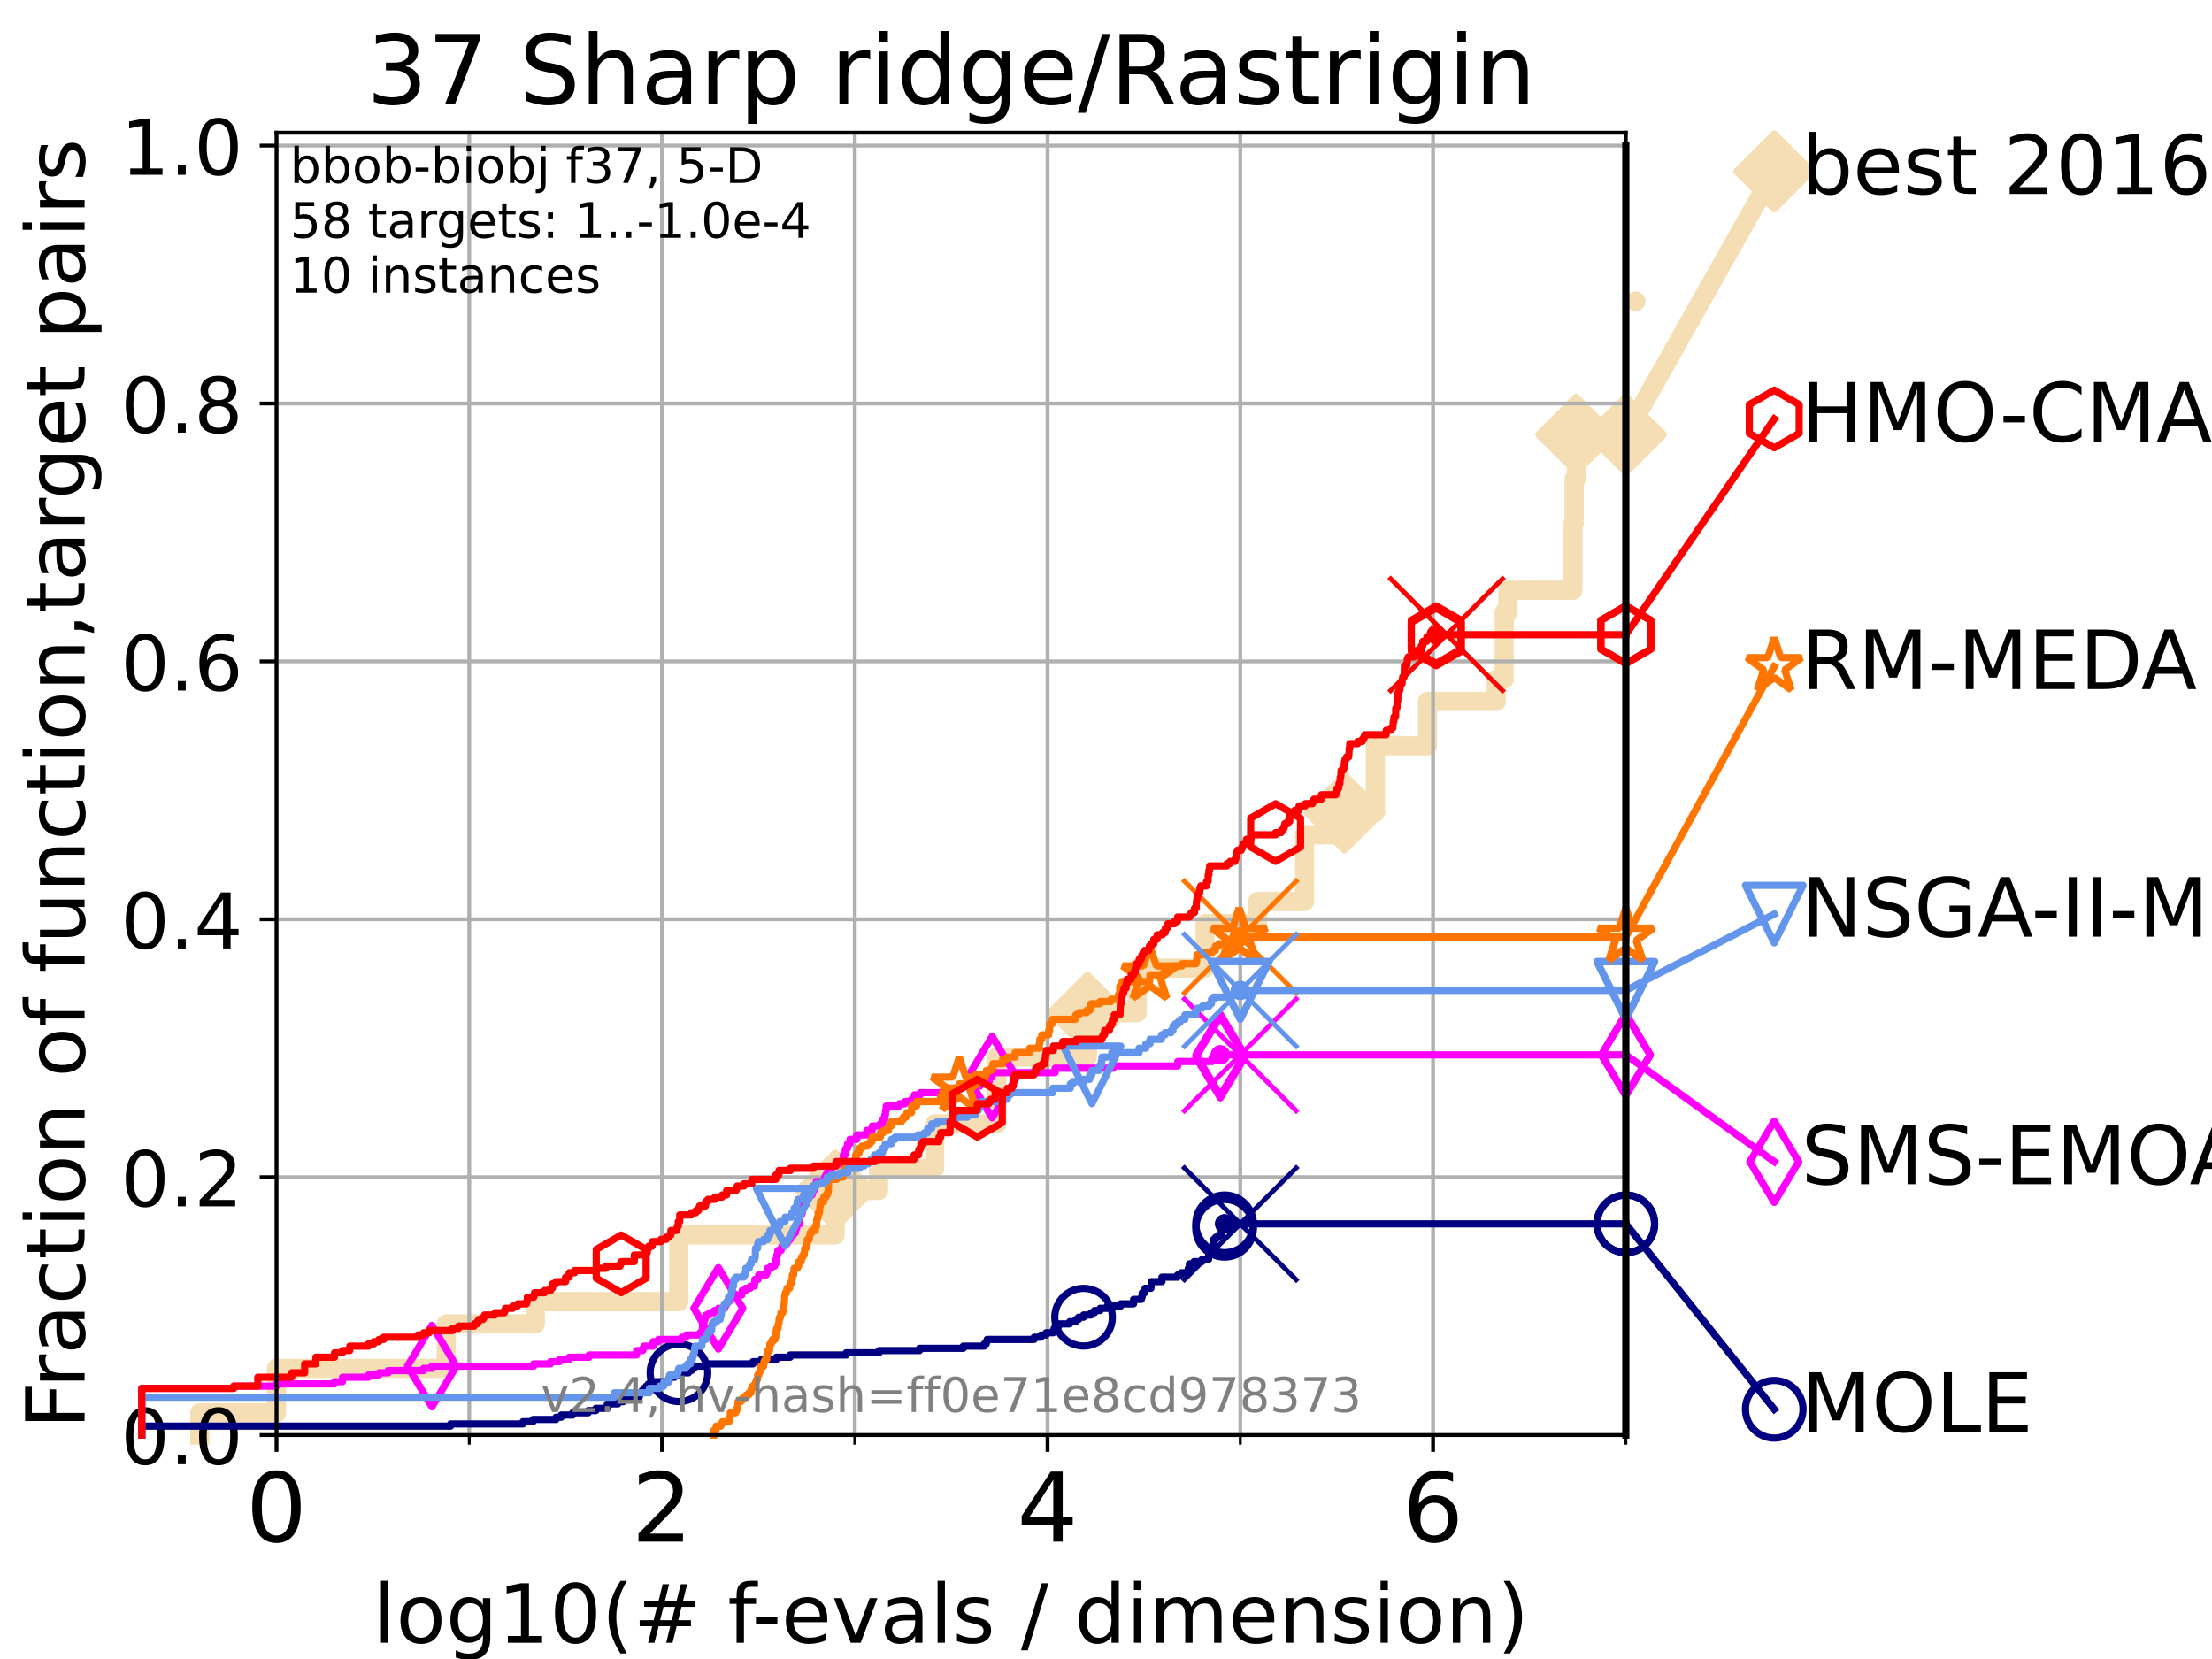 <?xml version="1.0" encoding="utf-8" standalone="no"?>
<!DOCTYPE svg PUBLIC "-//W3C//DTD SVG 1.1//EN"
  "http://www.w3.org/Graphics/SVG/1.1/DTD/svg11.dtd">
<!-- Created with matplotlib (https://matplotlib.org/) -->
<svg height="345.6pt" version="1.1" viewBox="0 0 460.8 345.6" width="460.8pt" xmlns="http://www.w3.org/2000/svg" xmlns:xlink="http://www.w3.org/1999/xlink">
 <defs>
  <style type="text/css">*{stroke-linecap:butt;stroke-linejoin:round;}</style>
 </defs>
 <g id="figure_1">
  <g id="patch_1">
   <path d="M 0 345.6 
L 460.8 345.6 
L 460.8 0 
L 0 0 
z
" style="fill:#ffffff;"/>
  </g>
  <g id="axes_1">
   <g id="patch_2">
    <path d="M 57.6 298.944 
L 338.688 298.944 
L 338.688 27.648 
L 57.6 27.648 
z
" style="fill:#ffffff;"/>
   </g>
   <g id="line2d_1">
    <path d="M 41.621 298.944 
L 41.621 294.313 
L 57.6 294.313 
L 57.6 285.05 
L 92.969 285.05 
L 92.969 275.788 
L 111.506 275.788 
L 111.506 271.157 
L 141.407 271.157 
L 141.407 257.263 
L 173.982 257.263 
L 173.982 248.001 
L 183.013 248.001 
L 183.013 243.37 
L 194.715 243.37 
L 194.715 234.107 
L 207.66 234.107 
L 207.66 220.214 
L 226.541 220.214 
L 226.541 210.951 
L 236.896 210.951 
L 236.896 201.689 
L 251.042 201.689 
L 251.042 192.426 
L 261.985 192.426 
L 261.985 187.795 
L 271.773 187.795 
L 271.773 173.901 
L 280.075 173.901 
L 280.075 169.27 
L 286.508 169.27 
L 286.508 155.377 
L 297.362 155.377 
L 297.362 146.114 
L 311.699 146.114 
L 311.699 141.483 
L 313.35 141.483 
L 313.35 127.589 
L 314.133 127.589 
L 314.133 122.958 
L 327.673 122.958 
L 327.673 109.065 
L 327.919 109.065 
L 327.919 99.802 
L 328.344 99.802 
L 328.344 90.54 
L 338.688 90.54 
" style="fill:none;stroke:#f5deb3;stroke-linecap:square;stroke-width:4;"/>
   </g>
   <g id="line2d_2">
    <defs>
     <path d="M -0 7.778 
L 7.778 0 
L 0 -7.778 
L -7.778 -0 
z
" id="m0c8a38112c" style="stroke:#f5deb3;stroke-linejoin:miter;stroke-width:1.5;"/>
    </defs>
    <g>
     <use style="fill:#f5deb3;stroke:#f5deb3;stroke-linejoin:miter;stroke-width:1.5;" x="173.982" xlink:href="#m0c8a38112c" y="248.001"/>
     <use style="fill:#f5deb3;stroke:#f5deb3;stroke-linejoin:miter;stroke-width:1.5;" x="226.541" xlink:href="#m0c8a38112c" y="210.951"/>
     <use style="fill:#f5deb3;stroke:#f5deb3;stroke-linejoin:miter;stroke-width:1.5;" x="280.075" xlink:href="#m0c8a38112c" y="169.27"/>
     <use style="fill:#f5deb3;stroke:#f5deb3;stroke-linejoin:miter;stroke-width:1.5;" x="328.344" xlink:href="#m0c8a38112c" y="90.54"/>
     <use style="fill:#f5deb3;stroke:#f5deb3;stroke-linejoin:miter;stroke-width:1.5;" x="338.688" xlink:href="#m0c8a38112c" y="90.54"/>
    </g>
   </g>
   <g id="line2d_3">
    <path style="fill:none;stroke:#f5deb3;stroke-linecap:square;stroke-width:4;"/>
    <g/>
   </g>
   <g id="line2d_4">
    <path d="M 338.688 90.54 
L 369.608 35.706 
" style="fill:none;stroke:#f5deb3;stroke-linecap:square;stroke-width:4;"/>
    <g>
     <use style="fill:#f5deb3;stroke:#f5deb3;stroke-linejoin:miter;stroke-width:1.5;" x="338.688" xlink:href="#m0c8a38112c" y="90.54"/>
     <use style="fill:#f5deb3;stroke:#f5deb3;stroke-linejoin:miter;stroke-width:1.5;" x="369.608" xlink:href="#m0c8a38112c" y="35.706"/>
    </g>
   </g>
   <g id="matplotlib.axis_1">
    <g id="xtick_1">
     <g id="line2d_5">
      <path clip-path="url(#pb8d9232a2d)" d="M 57.6 298.944 
L 57.6 27.648 
" style="fill:none;stroke:#b0b0b0;stroke-linecap:square;stroke-width:0.8;"/>
     </g>
     <g id="line2d_6">
      <defs>
       <path d="M 0 0 
L 0 3.5 
" id="m84db466cd8" style="stroke:#000000;stroke-width:0.8;"/>
      </defs>
      <g>
       <use style="stroke:#000000;stroke-width:0.8;" x="57.6" xlink:href="#m84db466cd8" y="298.944"/>
      </g>
     </g>
     <g id="text_1">
      <!-- 0 -->
      <g transform="translate(51.237 321.141)scale(0.2 -0.2)">
       <defs>
        <path d="M 31.781 66.406 
Q 24.172 66.406 20.328 58.906 
Q 16.5 51.422 16.5 36.375 
Q 16.5 21.391 20.328 13.891 
Q 24.172 6.391 31.781 6.391 
Q 39.453 6.391 43.281 13.891 
Q 47.125 21.391 47.125 36.375 
Q 47.125 51.422 43.281 58.906 
Q 39.453 66.406 31.781 66.406 
z
M 31.781 74.219 
Q 44.047 74.219 50.516 64.516 
Q 56.984 54.828 56.984 36.375 
Q 56.984 17.969 50.516 8.266 
Q 44.047 -1.422 31.781 -1.422 
Q 19.531 -1.422 13.062 8.266 
Q 6.594 17.969 6.594 36.375 
Q 6.594 54.828 13.062 64.516 
Q 19.531 74.219 31.781 74.219 
z
" id="DejaVuSans-48"/>
       </defs>
       <use xlink:href="#DejaVuSans-48"/>
      </g>
     </g>
    </g>
    <g id="xtick_2">
     <g id="line2d_7">
      <path clip-path="url(#pb8d9232a2d)" d="M 137.911 298.944 
L 137.911 27.648 
" style="fill:none;stroke:#b0b0b0;stroke-linecap:square;stroke-width:0.8;"/>
     </g>
     <g id="line2d_8">
      <g>
       <use style="stroke:#000000;stroke-width:0.8;" x="137.911" xlink:href="#m84db466cd8" y="298.944"/>
      </g>
     </g>
     <g id="text_2">
      <!-- 2 -->
      <g transform="translate(131.548 321.141)scale(0.2 -0.2)">
       <defs>
        <path d="M 19.188 8.297 
L 53.609 8.297 
L 53.609 0 
L 7.328 0 
L 7.328 8.297 
Q 12.938 14.109 22.625 23.891 
Q 32.328 33.688 34.812 36.531 
Q 39.547 41.844 41.422 45.531 
Q 43.312 49.219 43.312 52.781 
Q 43.312 58.594 39.234 62.25 
Q 35.156 65.922 28.609 65.922 
Q 23.969 65.922 18.812 64.312 
Q 13.672 62.703 7.812 59.422 
L 7.812 69.391 
Q 13.766 71.781 18.938 73 
Q 24.125 74.219 28.422 74.219 
Q 39.75 74.219 46.484 68.547 
Q 53.219 62.891 53.219 53.422 
Q 53.219 48.922 51.531 44.891 
Q 49.859 40.875 45.406 35.406 
Q 44.188 33.984 37.641 27.219 
Q 31.109 20.453 19.188 8.297 
z
" id="DejaVuSans-50"/>
       </defs>
       <use xlink:href="#DejaVuSans-50"/>
      </g>
     </g>
    </g>
    <g id="xtick_3">
     <g id="line2d_9">
      <path clip-path="url(#pb8d9232a2d)" d="M 218.222 298.944 
L 218.222 27.648 
" style="fill:none;stroke:#b0b0b0;stroke-linecap:square;stroke-width:0.8;"/>
     </g>
     <g id="line2d_10">
      <g>
       <use style="stroke:#000000;stroke-width:0.8;" x="218.222" xlink:href="#m84db466cd8" y="298.944"/>
      </g>
     </g>
     <g id="text_3">
      <!-- 4 -->
      <g transform="translate(211.859 321.141)scale(0.2 -0.2)">
       <defs>
        <path d="M 37.797 64.312 
L 12.891 25.391 
L 37.797 25.391 
z
M 35.203 72.906 
L 47.609 72.906 
L 47.609 25.391 
L 58.016 25.391 
L 58.016 17.188 
L 47.609 17.188 
L 47.609 0 
L 37.797 0 
L 37.797 17.188 
L 4.891 17.188 
L 4.891 26.703 
z
" id="DejaVuSans-52"/>
       </defs>
       <use xlink:href="#DejaVuSans-52"/>
      </g>
     </g>
    </g>
    <g id="xtick_4">
     <g id="line2d_11">
      <path clip-path="url(#pb8d9232a2d)" d="M 298.533 298.944 
L 298.533 27.648 
" style="fill:none;stroke:#b0b0b0;stroke-linecap:square;stroke-width:0.8;"/>
     </g>
     <g id="line2d_12">
      <g>
       <use style="stroke:#000000;stroke-width:0.8;" x="298.533" xlink:href="#m84db466cd8" y="298.944"/>
      </g>
     </g>
     <g id="text_4">
      <!-- 6 -->
      <g transform="translate(292.17 321.141)scale(0.2 -0.2)">
       <defs>
        <path d="M 33.016 40.375 
Q 26.375 40.375 22.484 35.828 
Q 18.609 31.297 18.609 23.391 
Q 18.609 15.531 22.484 10.953 
Q 26.375 6.391 33.016 6.391 
Q 39.656 6.391 43.531 10.953 
Q 47.406 15.531 47.406 23.391 
Q 47.406 31.297 43.531 35.828 
Q 39.656 40.375 33.016 40.375 
z
M 52.594 71.297 
L 52.594 62.312 
Q 48.875 64.062 45.094 64.984 
Q 41.312 65.922 37.594 65.922 
Q 27.828 65.922 22.672 59.328 
Q 17.531 52.734 16.797 39.406 
Q 19.672 43.656 24.016 45.922 
Q 28.375 48.188 33.594 48.188 
Q 44.578 48.188 50.953 41.516 
Q 57.328 34.859 57.328 23.391 
Q 57.328 12.156 50.688 5.359 
Q 44.047 -1.422 33.016 -1.422 
Q 20.359 -1.422 13.672 8.266 
Q 6.984 17.969 6.984 36.375 
Q 6.984 53.656 15.188 63.938 
Q 23.391 74.219 37.203 74.219 
Q 40.922 74.219 44.703 73.484 
Q 48.484 72.75 52.594 71.297 
z
" id="DejaVuSans-54"/>
       </defs>
       <use xlink:href="#DejaVuSans-54"/>
      </g>
     </g>
    </g>
    <g id="xtick_5">
     <g id="line2d_13">
      <path clip-path="url(#pb8d9232a2d)" d="M 97.755 298.944 
L 97.755 27.648 
" style="fill:none;stroke:#b0b0b0;stroke-linecap:square;stroke-width:0.8;"/>
     </g>
     <g id="line2d_14">
      <defs>
       <path d="M 0 0 
L 0 2 
" id="m91f77e876f" style="stroke:#000000;stroke-width:0.6;"/>
      </defs>
      <g>
       <use style="stroke:#000000;stroke-width:0.6;" x="97.755" xlink:href="#m91f77e876f" y="298.944"/>
      </g>
     </g>
    </g>
    <g id="xtick_6">
     <g id="line2d_15">
      <path clip-path="url(#pb8d9232a2d)" d="M 178.066 298.944 
L 178.066 27.648 
" style="fill:none;stroke:#b0b0b0;stroke-linecap:square;stroke-width:0.8;"/>
     </g>
     <g id="line2d_16">
      <g>
       <use style="stroke:#000000;stroke-width:0.6;" x="178.066" xlink:href="#m91f77e876f" y="298.944"/>
      </g>
     </g>
    </g>
    <g id="xtick_7">
     <g id="line2d_17">
      <path clip-path="url(#pb8d9232a2d)" d="M 258.377 298.944 
L 258.377 27.648 
" style="fill:none;stroke:#b0b0b0;stroke-linecap:square;stroke-width:0.8;"/>
     </g>
     <g id="line2d_18">
      <g>
       <use style="stroke:#000000;stroke-width:0.6;" x="258.377" xlink:href="#m91f77e876f" y="298.944"/>
      </g>
     </g>
    </g>
    <g id="xtick_8">
     <g id="line2d_19">
      <path clip-path="url(#pb8d9232a2d)" d="M 338.688 298.944 
L 338.688 27.648 
" style="fill:none;stroke:#b0b0b0;stroke-linecap:square;stroke-width:0.8;"/>
     </g>
     <g id="line2d_20">
      <g>
       <use style="stroke:#000000;stroke-width:0.6;" x="338.688" xlink:href="#m91f77e876f" y="298.944"/>
      </g>
     </g>
    </g>
    <g id="text_5">
     <!-- log10(# f-evals / dimension) -->
     <g transform="translate(77.764 342.218)scale(0.17 -0.17)">
      <defs>
       <path d="M 9.422 75.984 
L 18.406 75.984 
L 18.406 0 
L 9.422 0 
z
" id="DejaVuSans-108"/>
       <path d="M 30.609 48.391 
Q 23.391 48.391 19.188 42.75 
Q 14.984 37.109 14.984 27.297 
Q 14.984 17.484 19.156 11.844 
Q 23.344 6.203 30.609 6.203 
Q 37.797 6.203 41.984 11.859 
Q 46.188 17.531 46.188 27.297 
Q 46.188 37.016 41.984 42.703 
Q 37.797 48.391 30.609 48.391 
z
M 30.609 56 
Q 42.328 56 49.016 48.375 
Q 55.719 40.766 55.719 27.297 
Q 55.719 13.875 49.016 6.219 
Q 42.328 -1.422 30.609 -1.422 
Q 18.844 -1.422 12.172 6.219 
Q 5.516 13.875 5.516 27.297 
Q 5.516 40.766 12.172 48.375 
Q 18.844 56 30.609 56 
z
" id="DejaVuSans-111"/>
       <path d="M 45.406 27.984 
Q 45.406 37.75 41.375 43.109 
Q 37.359 48.484 30.078 48.484 
Q 22.859 48.484 18.828 43.109 
Q 14.797 37.75 14.797 27.984 
Q 14.797 18.266 18.828 12.891 
Q 22.859 7.516 30.078 7.516 
Q 37.359 7.516 41.375 12.891 
Q 45.406 18.266 45.406 27.984 
z
M 54.391 6.781 
Q 54.391 -7.172 48.188 -13.984 
Q 42 -20.797 29.203 -20.797 
Q 24.469 -20.797 20.266 -20.094 
Q 16.062 -19.391 12.109 -17.922 
L 12.109 -9.188 
Q 16.062 -11.328 19.922 -12.344 
Q 23.781 -13.375 27.781 -13.375 
Q 36.625 -13.375 41.016 -8.766 
Q 45.406 -4.156 45.406 5.172 
L 45.406 9.625 
Q 42.625 4.781 38.281 2.391 
Q 33.938 0 27.875 0 
Q 17.828 0 11.672 7.656 
Q 5.516 15.328 5.516 27.984 
Q 5.516 40.672 11.672 48.328 
Q 17.828 56 27.875 56 
Q 33.938 56 38.281 53.609 
Q 42.625 51.219 45.406 46.391 
L 45.406 54.688 
L 54.391 54.688 
z
" id="DejaVuSans-103"/>
       <path d="M 12.406 8.297 
L 28.516 8.297 
L 28.516 63.922 
L 10.984 60.406 
L 10.984 69.391 
L 28.422 72.906 
L 38.281 72.906 
L 38.281 8.297 
L 54.391 8.297 
L 54.391 0 
L 12.406 0 
z
" id="DejaVuSans-49"/>
       <path d="M 31 75.875 
Q 24.469 64.656 21.281 53.656 
Q 18.109 42.672 18.109 31.391 
Q 18.109 20.125 21.312 9.062 
Q 24.516 -2 31 -13.188 
L 23.188 -13.188 
Q 15.875 -1.703 12.234 9.375 
Q 8.594 20.453 8.594 31.391 
Q 8.594 42.281 12.203 53.312 
Q 15.828 64.359 23.188 75.875 
z
" id="DejaVuSans-40"/>
       <path d="M 51.125 44 
L 36.922 44 
L 32.812 27.688 
L 47.125 27.688 
z
M 43.797 71.781 
L 38.719 51.516 
L 52.984 51.516 
L 58.109 71.781 
L 65.922 71.781 
L 60.891 51.516 
L 76.125 51.516 
L 76.125 44 
L 58.984 44 
L 54.984 27.688 
L 70.516 27.688 
L 70.516 20.219 
L 53.078 20.219 
L 48 0 
L 40.188 0 
L 45.219 20.219 
L 30.906 20.219 
L 25.875 0 
L 18.016 0 
L 23.094 20.219 
L 7.719 20.219 
L 7.719 27.688 
L 24.906 27.688 
L 29 44 
L 13.281 44 
L 13.281 51.516 
L 30.906 51.516 
L 35.891 71.781 
z
" id="DejaVuSans-35"/>
       <path id="DejaVuSans-32"/>
       <path d="M 37.109 75.984 
L 37.109 68.5 
L 28.516 68.5 
Q 23.688 68.5 21.797 66.547 
Q 19.922 64.594 19.922 59.516 
L 19.922 54.688 
L 34.719 54.688 
L 34.719 47.703 
L 19.922 47.703 
L 19.922 0 
L 10.891 0 
L 10.891 47.703 
L 2.297 47.703 
L 2.297 54.688 
L 10.891 54.688 
L 10.891 58.5 
Q 10.891 67.625 15.141 71.797 
Q 19.391 75.984 28.609 75.984 
z
" id="DejaVuSans-102"/>
       <path d="M 4.891 31.391 
L 31.203 31.391 
L 31.203 23.391 
L 4.891 23.391 
z
" id="DejaVuSans-45"/>
       <path d="M 56.203 29.594 
L 56.203 25.203 
L 14.891 25.203 
Q 15.484 15.922 20.484 11.062 
Q 25.484 6.203 34.422 6.203 
Q 39.594 6.203 44.453 7.469 
Q 49.312 8.734 54.109 11.281 
L 54.109 2.781 
Q 49.266 0.734 44.188 -0.344 
Q 39.109 -1.422 33.891 -1.422 
Q 20.797 -1.422 13.156 6.188 
Q 5.516 13.812 5.516 26.812 
Q 5.516 40.234 12.766 48.109 
Q 20.016 56 32.328 56 
Q 43.359 56 49.781 48.891 
Q 56.203 41.797 56.203 29.594 
z
M 47.219 32.234 
Q 47.125 39.594 43.094 43.984 
Q 39.062 48.391 32.422 48.391 
Q 24.906 48.391 20.391 44.141 
Q 15.875 39.891 15.188 32.172 
z
" id="DejaVuSans-101"/>
       <path d="M 2.984 54.688 
L 12.5 54.688 
L 29.594 8.797 
L 46.688 54.688 
L 56.203 54.688 
L 35.688 0 
L 23.484 0 
z
" id="DejaVuSans-118"/>
       <path d="M 34.281 27.484 
Q 23.391 27.484 19.188 25 
Q 14.984 22.516 14.984 16.5 
Q 14.984 11.719 18.141 8.906 
Q 21.297 6.109 26.703 6.109 
Q 34.188 6.109 38.703 11.406 
Q 43.219 16.703 43.219 25.484 
L 43.219 27.484 
z
M 52.203 31.203 
L 52.203 0 
L 43.219 0 
L 43.219 8.297 
Q 40.141 3.328 35.547 0.953 
Q 30.953 -1.422 24.312 -1.422 
Q 15.922 -1.422 10.953 3.297 
Q 6 8.016 6 15.922 
Q 6 25.141 12.172 29.828 
Q 18.359 34.516 30.609 34.516 
L 43.219 34.516 
L 43.219 35.406 
Q 43.219 41.609 39.141 45 
Q 35.062 48.391 27.688 48.391 
Q 23 48.391 18.547 47.266 
Q 14.109 46.141 10.016 43.891 
L 10.016 52.203 
Q 14.938 54.109 19.578 55.047 
Q 24.219 56 28.609 56 
Q 40.484 56 46.344 49.844 
Q 52.203 43.703 52.203 31.203 
z
" id="DejaVuSans-97"/>
       <path d="M 44.281 53.078 
L 44.281 44.578 
Q 40.484 46.531 36.375 47.5 
Q 32.281 48.484 27.875 48.484 
Q 21.188 48.484 17.844 46.438 
Q 14.5 44.391 14.5 40.281 
Q 14.5 37.156 16.891 35.375 
Q 19.281 33.594 26.516 31.984 
L 29.594 31.297 
Q 39.156 29.25 43.188 25.516 
Q 47.219 21.781 47.219 15.094 
Q 47.219 7.469 41.188 3.016 
Q 35.156 -1.422 24.609 -1.422 
Q 20.219 -1.422 15.453 -0.562 
Q 10.688 0.297 5.422 2 
L 5.422 11.281 
Q 10.406 8.688 15.234 7.391 
Q 20.062 6.109 24.812 6.109 
Q 31.156 6.109 34.562 8.281 
Q 37.984 10.453 37.984 14.406 
Q 37.984 18.062 35.516 20.016 
Q 33.062 21.969 24.703 23.781 
L 21.578 24.516 
Q 13.234 26.266 9.516 29.906 
Q 5.812 33.547 5.812 39.891 
Q 5.812 47.609 11.281 51.797 
Q 16.75 56 26.812 56 
Q 31.781 56 36.172 55.266 
Q 40.578 54.547 44.281 53.078 
z
" id="DejaVuSans-115"/>
       <path d="M 25.391 72.906 
L 33.688 72.906 
L 8.297 -9.281 
L 0 -9.281 
z
" id="DejaVuSans-47"/>
       <path d="M 45.406 46.391 
L 45.406 75.984 
L 54.391 75.984 
L 54.391 0 
L 45.406 0 
L 45.406 8.203 
Q 42.578 3.328 38.25 0.953 
Q 33.938 -1.422 27.875 -1.422 
Q 17.969 -1.422 11.734 6.484 
Q 5.516 14.406 5.516 27.297 
Q 5.516 40.188 11.734 48.094 
Q 17.969 56 27.875 56 
Q 33.938 56 38.25 53.625 
Q 42.578 51.266 45.406 46.391 
z
M 14.797 27.297 
Q 14.797 17.391 18.875 11.75 
Q 22.953 6.109 30.078 6.109 
Q 37.203 6.109 41.297 11.75 
Q 45.406 17.391 45.406 27.297 
Q 45.406 37.203 41.297 42.844 
Q 37.203 48.484 30.078 48.484 
Q 22.953 48.484 18.875 42.844 
Q 14.797 37.203 14.797 27.297 
z
" id="DejaVuSans-100"/>
       <path d="M 9.422 54.688 
L 18.406 54.688 
L 18.406 0 
L 9.422 0 
z
M 9.422 75.984 
L 18.406 75.984 
L 18.406 64.594 
L 9.422 64.594 
z
" id="DejaVuSans-105"/>
       <path d="M 52 44.188 
Q 55.375 50.25 60.062 53.125 
Q 64.75 56 71.094 56 
Q 79.641 56 84.281 50.016 
Q 88.922 44.047 88.922 33.016 
L 88.922 0 
L 79.891 0 
L 79.891 32.719 
Q 79.891 40.578 77.094 44.375 
Q 74.312 48.188 68.609 48.188 
Q 61.625 48.188 57.562 43.547 
Q 53.516 38.922 53.516 30.906 
L 53.516 0 
L 44.484 0 
L 44.484 32.719 
Q 44.484 40.625 41.703 44.406 
Q 38.922 48.188 33.109 48.188 
Q 26.219 48.188 22.156 43.531 
Q 18.109 38.875 18.109 30.906 
L 18.109 0 
L 9.078 0 
L 9.078 54.688 
L 18.109 54.688 
L 18.109 46.188 
Q 21.188 51.219 25.484 53.609 
Q 29.781 56 35.688 56 
Q 41.656 56 45.828 52.969 
Q 50 49.953 52 44.188 
z
" id="DejaVuSans-109"/>
       <path d="M 54.891 33.016 
L 54.891 0 
L 45.906 0 
L 45.906 32.719 
Q 45.906 40.484 42.875 44.328 
Q 39.844 48.188 33.797 48.188 
Q 26.516 48.188 22.312 43.547 
Q 18.109 38.922 18.109 30.906 
L 18.109 0 
L 9.078 0 
L 9.078 54.688 
L 18.109 54.688 
L 18.109 46.188 
Q 21.344 51.125 25.703 53.562 
Q 30.078 56 35.797 56 
Q 45.219 56 50.047 50.172 
Q 54.891 44.344 54.891 33.016 
z
" id="DejaVuSans-110"/>
       <path d="M 8.016 75.875 
L 15.828 75.875 
Q 23.141 64.359 26.781 53.312 
Q 30.422 42.281 30.422 31.391 
Q 30.422 20.453 26.781 9.375 
Q 23.141 -1.703 15.828 -13.188 
L 8.016 -13.188 
Q 14.5 -2 17.703 9.062 
Q 20.906 20.125 20.906 31.391 
Q 20.906 42.672 17.703 53.656 
Q 14.5 64.656 8.016 75.875 
z
" id="DejaVuSans-41"/>
      </defs>
      <use xlink:href="#DejaVuSans-108"/>
      <use x="27.783" xlink:href="#DejaVuSans-111"/>
      <use x="88.965" xlink:href="#DejaVuSans-103"/>
      <use x="152.441" xlink:href="#DejaVuSans-49"/>
      <use x="216.064" xlink:href="#DejaVuSans-48"/>
      <use x="279.688" xlink:href="#DejaVuSans-40"/>
      <use x="318.701" xlink:href="#DejaVuSans-35"/>
      <use x="402.49" xlink:href="#DejaVuSans-32"/>
      <use x="434.277" xlink:href="#DejaVuSans-102"/>
      <use x="463.982" xlink:href="#DejaVuSans-45"/>
      <use x="500.066" xlink:href="#DejaVuSans-101"/>
      <use x="561.59" xlink:href="#DejaVuSans-118"/>
      <use x="620.77" xlink:href="#DejaVuSans-97"/>
      <use x="682.049" xlink:href="#DejaVuSans-108"/>
      <use x="709.832" xlink:href="#DejaVuSans-115"/>
      <use x="761.932" xlink:href="#DejaVuSans-32"/>
      <use x="793.719" xlink:href="#DejaVuSans-47"/>
      <use x="827.41" xlink:href="#DejaVuSans-32"/>
      <use x="859.197" xlink:href="#DejaVuSans-100"/>
      <use x="922.674" xlink:href="#DejaVuSans-105"/>
      <use x="950.457" xlink:href="#DejaVuSans-109"/>
      <use x="1047.869" xlink:href="#DejaVuSans-101"/>
      <use x="1109.393" xlink:href="#DejaVuSans-110"/>
      <use x="1172.771" xlink:href="#DejaVuSans-115"/>
      <use x="1224.871" xlink:href="#DejaVuSans-105"/>
      <use x="1252.654" xlink:href="#DejaVuSans-111"/>
      <use x="1313.836" xlink:href="#DejaVuSans-110"/>
      <use x="1377.215" xlink:href="#DejaVuSans-41"/>
     </g>
    </g>
   </g>
   <g id="matplotlib.axis_2">
    <g id="ytick_1">
     <g id="line2d_21">
      <path clip-path="url(#pb8d9232a2d)" d="M 57.6 298.944 
L 338.688 298.944 
" style="fill:none;stroke:#b0b0b0;stroke-linecap:square;stroke-width:0.8;"/>
     </g>
     <g id="line2d_22">
      <defs>
       <path d="M 0 0 
L -3.5 0 
" id="ma93e27ea11" style="stroke:#000000;stroke-width:0.8;"/>
      </defs>
      <g>
       <use style="stroke:#000000;stroke-width:0.8;" x="57.6" xlink:href="#ma93e27ea11" y="298.944"/>
      </g>
     </g>
     <g id="text_6">
      <!-- 0.0 -->
      <g transform="translate(25.155 305.023)scale(0.16 -0.16)">
       <defs>
        <path d="M 10.688 12.406 
L 21 12.406 
L 21 0 
L 10.688 0 
z
" id="DejaVuSans-46"/>
       </defs>
       <use xlink:href="#DejaVuSans-48"/>
       <use x="63.623" xlink:href="#DejaVuSans-46"/>
       <use x="95.41" xlink:href="#DejaVuSans-48"/>
      </g>
     </g>
    </g>
    <g id="ytick_2">
     <g id="line2d_23">
      <path clip-path="url(#pb8d9232a2d)" d="M 57.6 245.222 
L 338.688 245.222 
" style="fill:none;stroke:#b0b0b0;stroke-linecap:square;stroke-width:0.8;"/>
     </g>
     <g id="line2d_24">
      <g>
       <use style="stroke:#000000;stroke-width:0.8;" x="57.6" xlink:href="#ma93e27ea11" y="245.222"/>
      </g>
     </g>
     <g id="text_7">
      <!-- 0.2 -->
      <g transform="translate(25.155 251.301)scale(0.16 -0.16)">
       <use xlink:href="#DejaVuSans-48"/>
       <use x="63.623" xlink:href="#DejaVuSans-46"/>
       <use x="95.41" xlink:href="#DejaVuSans-50"/>
      </g>
     </g>
    </g>
    <g id="ytick_3">
     <g id="line2d_25">
      <path clip-path="url(#pb8d9232a2d)" d="M 57.6 191.5 
L 338.688 191.5 
" style="fill:none;stroke:#b0b0b0;stroke-linecap:square;stroke-width:0.8;"/>
     </g>
     <g id="line2d_26">
      <g>
       <use style="stroke:#000000;stroke-width:0.8;" x="57.6" xlink:href="#ma93e27ea11" y="191.5"/>
      </g>
     </g>
     <g id="text_8">
      <!-- 0.4 -->
      <g transform="translate(25.155 197.579)scale(0.16 -0.16)">
       <use xlink:href="#DejaVuSans-48"/>
       <use x="63.623" xlink:href="#DejaVuSans-46"/>
       <use x="95.41" xlink:href="#DejaVuSans-52"/>
      </g>
     </g>
    </g>
    <g id="ytick_4">
     <g id="line2d_27">
      <path clip-path="url(#pb8d9232a2d)" d="M 57.6 137.778 
L 338.688 137.778 
" style="fill:none;stroke:#b0b0b0;stroke-linecap:square;stroke-width:0.8;"/>
     </g>
     <g id="line2d_28">
      <g>
       <use style="stroke:#000000;stroke-width:0.8;" x="57.6" xlink:href="#ma93e27ea11" y="137.778"/>
      </g>
     </g>
     <g id="text_9">
      <!-- 0.6 -->
      <g transform="translate(25.155 143.857)scale(0.16 -0.16)">
       <use xlink:href="#DejaVuSans-48"/>
       <use x="63.623" xlink:href="#DejaVuSans-46"/>
       <use x="95.41" xlink:href="#DejaVuSans-54"/>
      </g>
     </g>
    </g>
    <g id="ytick_5">
     <g id="line2d_29">
      <path clip-path="url(#pb8d9232a2d)" d="M 57.6 84.056 
L 338.688 84.056 
" style="fill:none;stroke:#b0b0b0;stroke-linecap:square;stroke-width:0.8;"/>
     </g>
     <g id="line2d_30">
      <g>
       <use style="stroke:#000000;stroke-width:0.8;" x="57.6" xlink:href="#ma93e27ea11" y="84.056"/>
      </g>
     </g>
     <g id="text_10">
      <!-- 0.8 -->
      <g transform="translate(25.155 90.135)scale(0.16 -0.16)">
       <defs>
        <path d="M 31.781 34.625 
Q 24.75 34.625 20.719 30.859 
Q 16.703 27.094 16.703 20.516 
Q 16.703 13.922 20.719 10.156 
Q 24.75 6.391 31.781 6.391 
Q 38.812 6.391 42.859 10.172 
Q 46.922 13.969 46.922 20.516 
Q 46.922 27.094 42.891 30.859 
Q 38.875 34.625 31.781 34.625 
z
M 21.922 38.812 
Q 15.578 40.375 12.031 44.719 
Q 8.5 49.078 8.5 55.328 
Q 8.5 64.062 14.719 69.141 
Q 20.953 74.219 31.781 74.219 
Q 42.672 74.219 48.875 69.141 
Q 55.078 64.062 55.078 55.328 
Q 55.078 49.078 51.531 44.719 
Q 48 40.375 41.703 38.812 
Q 48.828 37.156 52.797 32.312 
Q 56.781 27.484 56.781 20.516 
Q 56.781 9.906 50.312 4.234 
Q 43.844 -1.422 31.781 -1.422 
Q 19.734 -1.422 13.25 4.234 
Q 6.781 9.906 6.781 20.516 
Q 6.781 27.484 10.781 32.312 
Q 14.797 37.156 21.922 38.812 
z
M 18.312 54.391 
Q 18.312 48.734 21.844 45.562 
Q 25.391 42.391 31.781 42.391 
Q 38.141 42.391 41.719 45.562 
Q 45.312 48.734 45.312 54.391 
Q 45.312 60.062 41.719 63.234 
Q 38.141 66.406 31.781 66.406 
Q 25.391 66.406 21.844 63.234 
Q 18.312 60.062 18.312 54.391 
z
" id="DejaVuSans-56"/>
       </defs>
       <use xlink:href="#DejaVuSans-48"/>
       <use x="63.623" xlink:href="#DejaVuSans-46"/>
       <use x="95.41" xlink:href="#DejaVuSans-56"/>
      </g>
     </g>
    </g>
    <g id="ytick_6">
     <g id="line2d_31">
      <path clip-path="url(#pb8d9232a2d)" d="M 57.6 30.334 
L 338.688 30.334 
" style="fill:none;stroke:#b0b0b0;stroke-linecap:square;stroke-width:0.8;"/>
     </g>
     <g id="line2d_32">
      <g>
       <use style="stroke:#000000;stroke-width:0.8;" x="57.6" xlink:href="#ma93e27ea11" y="30.334"/>
      </g>
     </g>
     <g id="text_11">
      <!-- 1.0 -->
      <g transform="translate(25.155 36.413)scale(0.16 -0.16)">
       <use xlink:href="#DejaVuSans-49"/>
       <use x="63.623" xlink:href="#DejaVuSans-46"/>
       <use x="95.41" xlink:href="#DejaVuSans-48"/>
      </g>
     </g>
    </g>
    <g id="text_12">
     <!-- Fraction of function,target pairs -->
     <g transform="translate(17.62 297.681)rotate(-90)scale(0.17 -0.17)">
      <defs>
       <path d="M 9.812 72.906 
L 51.703 72.906 
L 51.703 64.594 
L 19.672 64.594 
L 19.672 43.109 
L 48.578 43.109 
L 48.578 34.812 
L 19.672 34.812 
L 19.672 0 
L 9.812 0 
z
" id="DejaVuSans-70"/>
       <path d="M 41.109 46.297 
Q 39.594 47.172 37.812 47.578 
Q 36.031 48 33.891 48 
Q 26.266 48 22.188 43.047 
Q 18.109 38.094 18.109 28.812 
L 18.109 0 
L 9.078 0 
L 9.078 54.688 
L 18.109 54.688 
L 18.109 46.188 
Q 20.953 51.172 25.484 53.578 
Q 30.031 56 36.531 56 
Q 37.453 56 38.578 55.875 
Q 39.703 55.766 41.062 55.516 
z
" id="DejaVuSans-114"/>
       <path d="M 48.781 52.594 
L 48.781 44.188 
Q 44.969 46.297 41.141 47.344 
Q 37.312 48.391 33.406 48.391 
Q 24.656 48.391 19.812 42.844 
Q 14.984 37.312 14.984 27.297 
Q 14.984 17.281 19.812 11.734 
Q 24.656 6.203 33.406 6.203 
Q 37.312 6.203 41.141 7.25 
Q 44.969 8.297 48.781 10.406 
L 48.781 2.094 
Q 45.016 0.344 40.984 -0.531 
Q 36.969 -1.422 32.422 -1.422 
Q 20.062 -1.422 12.781 6.344 
Q 5.516 14.109 5.516 27.297 
Q 5.516 40.672 12.859 48.328 
Q 20.219 56 33.016 56 
Q 37.156 56 41.109 55.141 
Q 45.062 54.297 48.781 52.594 
z
" id="DejaVuSans-99"/>
       <path d="M 18.312 70.219 
L 18.312 54.688 
L 36.812 54.688 
L 36.812 47.703 
L 18.312 47.703 
L 18.312 18.016 
Q 18.312 11.328 20.141 9.422 
Q 21.969 7.516 27.594 7.516 
L 36.812 7.516 
L 36.812 0 
L 27.594 0 
Q 17.188 0 13.234 3.875 
Q 9.281 7.766 9.281 18.016 
L 9.281 47.703 
L 2.688 47.703 
L 2.688 54.688 
L 9.281 54.688 
L 9.281 70.219 
z
" id="DejaVuSans-116"/>
       <path d="M 8.5 21.578 
L 8.5 54.688 
L 17.484 54.688 
L 17.484 21.922 
Q 17.484 14.156 20.5 10.266 
Q 23.531 6.391 29.594 6.391 
Q 36.859 6.391 41.078 11.031 
Q 45.312 15.672 45.312 23.688 
L 45.312 54.688 
L 54.297 54.688 
L 54.297 0 
L 45.312 0 
L 45.312 8.406 
Q 42.047 3.422 37.719 1 
Q 33.406 -1.422 27.688 -1.422 
Q 18.266 -1.422 13.375 4.438 
Q 8.5 10.297 8.5 21.578 
z
M 31.109 56 
z
" id="DejaVuSans-117"/>
       <path d="M 11.719 12.406 
L 22.016 12.406 
L 22.016 4 
L 14.016 -11.625 
L 7.719 -11.625 
L 11.719 4 
z
" id="DejaVuSans-44"/>
       <path d="M 18.109 8.203 
L 18.109 -20.797 
L 9.078 -20.797 
L 9.078 54.688 
L 18.109 54.688 
L 18.109 46.391 
Q 20.953 51.266 25.266 53.625 
Q 29.594 56 35.594 56 
Q 45.562 56 51.781 48.094 
Q 58.016 40.188 58.016 27.297 
Q 58.016 14.406 51.781 6.484 
Q 45.562 -1.422 35.594 -1.422 
Q 29.594 -1.422 25.266 0.953 
Q 20.953 3.328 18.109 8.203 
z
M 48.688 27.297 
Q 48.688 37.203 44.609 42.844 
Q 40.531 48.484 33.406 48.484 
Q 26.266 48.484 22.188 42.844 
Q 18.109 37.203 18.109 27.297 
Q 18.109 17.391 22.188 11.75 
Q 26.266 6.109 33.406 6.109 
Q 40.531 6.109 44.609 11.75 
Q 48.688 17.391 48.688 27.297 
z
" id="DejaVuSans-112"/>
      </defs>
      <use xlink:href="#DejaVuSans-70"/>
      <use x="50.27" xlink:href="#DejaVuSans-114"/>
      <use x="91.383" xlink:href="#DejaVuSans-97"/>
      <use x="152.662" xlink:href="#DejaVuSans-99"/>
      <use x="207.643" xlink:href="#DejaVuSans-116"/>
      <use x="246.852" xlink:href="#DejaVuSans-105"/>
      <use x="274.635" xlink:href="#DejaVuSans-111"/>
      <use x="335.816" xlink:href="#DejaVuSans-110"/>
      <use x="399.195" xlink:href="#DejaVuSans-32"/>
      <use x="430.982" xlink:href="#DejaVuSans-111"/>
      <use x="492.164" xlink:href="#DejaVuSans-102"/>
      <use x="527.369" xlink:href="#DejaVuSans-32"/>
      <use x="559.156" xlink:href="#DejaVuSans-102"/>
      <use x="594.361" xlink:href="#DejaVuSans-117"/>
      <use x="657.74" xlink:href="#DejaVuSans-110"/>
      <use x="721.119" xlink:href="#DejaVuSans-99"/>
      <use x="776.1" xlink:href="#DejaVuSans-116"/>
      <use x="815.309" xlink:href="#DejaVuSans-105"/>
      <use x="843.092" xlink:href="#DejaVuSans-111"/>
      <use x="904.273" xlink:href="#DejaVuSans-110"/>
      <use x="967.652" xlink:href="#DejaVuSans-44"/>
      <use x="999.439" xlink:href="#DejaVuSans-116"/>
      <use x="1038.648" xlink:href="#DejaVuSans-97"/>
      <use x="1099.928" xlink:href="#DejaVuSans-114"/>
      <use x="1139.291" xlink:href="#DejaVuSans-103"/>
      <use x="1202.768" xlink:href="#DejaVuSans-101"/>
      <use x="1264.291" xlink:href="#DejaVuSans-116"/>
      <use x="1303.5" xlink:href="#DejaVuSans-32"/>
      <use x="1335.287" xlink:href="#DejaVuSans-112"/>
      <use x="1398.764" xlink:href="#DejaVuSans-97"/>
      <use x="1460.043" xlink:href="#DejaVuSans-105"/>
      <use x="1487.826" xlink:href="#DejaVuSans-114"/>
      <use x="1528.939" xlink:href="#DejaVuSans-115"/>
     </g>
    </g>
   </g>
   <g id="line2d_33">
    <defs>
     <path d="M 0 1.5 
C 0.398 1.5 0.779 1.342 1.061 1.061 
C 1.342 0.779 1.5 0.398 1.5 0 
C 1.5 -0.398 1.342 -0.779 1.061 -1.061 
C 0.779 -1.342 0.398 -1.5 0 -1.5 
C -0.398 -1.5 -0.779 -1.342 -1.061 -1.061 
C -1.342 -0.779 -1.5 -0.398 -1.5 0 
C -1.5 0.398 -1.342 0.779 -1.061 1.061 
C -0.779 1.342 -0.398 1.5 0 1.5 
z
" id="m0576329c1f" style="stroke:#f5deb3;"/>
    </defs>
    <g>
     <use style="fill:#f5deb3;stroke:#f5deb3;" x="340.743" xlink:href="#m0576329c1f" y="62.753"/>
     <use style="fill:#f5deb3;stroke:#f5deb3;" x="340.743" xlink:href="#m0576329c1f" y="62.753"/>
    </g>
   </g>
   <g id="line2d_34">
    <defs>
     <path d="M 0 1.5 
C 0.398 1.5 0.779 1.342 1.061 1.061 
C 1.342 0.779 1.5 0.398 1.5 0 
C 1.5 -0.398 1.342 -0.779 1.061 -1.061 
C 0.779 -1.342 0.398 -1.5 0 -1.5 
C -0.398 -1.5 -0.779 -1.342 -1.061 -1.061 
C -1.342 -0.779 -1.5 -0.398 -1.5 0 
C -1.5 0.398 -1.342 0.779 -1.061 1.061 
C -0.779 1.342 -0.398 1.5 0 1.5 
z
" id="m79bf9849c7" style="stroke:#000080;"/>
    </defs>
    <g>
     <use style="fill:#000080;stroke:#000080;" x="255.108" xlink:href="#m79bf9849c7" y="254.948"/>
     <use style="fill:#000080;stroke:#000080;" x="255.108" xlink:href="#m79bf9849c7" y="254.948"/>
    </g>
   </g>
   <g id="line2d_35">
    <path d="M 29.533 298.944 
L 29.533 297.092 
L 93.864 297.092 
L 93.864 296.628 
L 108.949 296.628 
L 108.949 296.165 
L 111.023 296.165 
L 111.023 295.702 
L 115.835 295.702 
L 115.835 295.239 
L 116.914 295.239 
L 116.914 294.776 
L 119.301 294.776 
L 119.301 294.313 
L 122.531 294.313 
L 122.531 293.85 
L 124.14 293.85 
L 124.14 293.387 
L 126.507 293.387 
L 126.507 292.46 
L 128.709 292.46 
L 128.709 291.997 
L 129.853 291.997 
L 129.964 291.071 
L 133.171 291.071 
L 133.171 290.608 
L 133.307 290.608 
L 133.307 290.145 
L 133.756 290.145 
L 133.756 289.682 
L 134.15 289.682 
L 134.15 289.218 
L 134.619 289.218 
L 134.619 288.755 
L 135.077 288.755 
L 135.077 288.292 
L 135.522 288.292 
L 135.522 287.829 
L 139.317 287.829 
L 139.317 287.366 
L 139.446 287.366 
L 139.446 286.903 
L 140.529 286.903 
L 140.529 286.44 
L 141.436 286.44 
L 141.436 285.977 
L 143.426 285.977 
L 143.426 285.514 
L 144.051 285.514 
L 144.051 285.05 
L 144.582 285.05 
L 144.582 284.587 
L 147.247 284.587 
L 147.247 284.124 
L 156.848 284.124 
L 156.848 283.661 
L 158.583 283.661 
L 158.583 283.198 
L 161.735 283.198 
L 161.735 282.735 
L 164.592 282.735 
L 164.592 282.272 
L 176.268 282.272 
L 176.268 281.809 
L 183.126 281.809 
L 183.126 281.345 
L 191.553 281.345 
L 191.553 280.882 
L 200.664 280.882 
L 200.664 280.419 
L 205.03 280.419 
L 205.03 279.956 
L 205.456 279.956 
L 205.456 279.493 
L 205.638 279.493 
L 205.638 279.03 
L 215.441 279.03 
L 215.441 278.567 
L 216.855 278.567 
L 216.855 278.104 
L 217.911 278.104 
L 217.911 277.64 
L 219.406 277.64 
L 219.406 277.177 
L 219.587 277.177 
L 219.587 276.714 
L 220.344 276.714 
L 220.344 276.251 
L 220.59 276.251 
L 220.59 275.788 
L 222.84 275.788 
L 222.84 275.325 
L 224.119 275.325 
L 224.119 274.862 
L 224.697 274.862 
L 224.697 274.399 
L 225.731 274.399 
L 225.731 273.935 
L 227.286 273.935 
L 227.286 273.472 
L 228.01 273.472 
L 228.01 273.009 
L 229.178 273.009 
L 229.178 272.546 
L 230.654 272.546 
L 230.654 272.083 
L 233.448 272.083 
L 233.448 271.62 
L 236.146 271.62 
L 236.146 270.694 
L 237.758 270.694 
L 237.758 270.231 
L 237.934 270.231 
L 237.949 269.304 
L 238.473 269.304 
L 238.539 268.378 
L 239.766 268.378 
L 239.854 266.989 
L 242.053 266.989 
L 242.053 266.062 
L 245.309 266.062 
L 245.309 265.599 
L 246.058 265.599 
L 246.058 265.136 
L 247.41 265.136 
L 247.41 264.673 
L 247.548 264.673 
L 247.548 264.21 
L 247.767 264.21 
L 247.767 263.284 
L 248.719 263.284 
L 248.719 262.821 
L 250.418 262.821 
L 250.418 262.357 
L 251.77 262.357 
L 251.805 261.431 
L 252.045 261.431 
L 252.12 260.042 
L 252.526 260.042 
L 252.526 259.579 
L 252.693 259.579 
L 252.795 258.653 
L 252.816 258.653 
L 252.816 258.189 
L 253.245 258.189 
L 253.245 257.726 
L 253.893 257.726 
L 253.893 257.263 
L 254.432 257.263 
L 254.467 255.874 
L 255.108 255.874 
L 255.108 254.948 
L 338.688 254.948 
L 338.688 254.948 
" style="fill:none;stroke:#000080;stroke-linecap:square;stroke-width:1.5;"/>
   </g>
   <g id="line2d_36">
    <defs>
     <path d="M 0 6 
C 1.591 6 3.117 5.368 4.243 4.243 
C 5.368 3.117 6 1.591 6 0 
C 6 -1.591 5.368 -3.117 4.243 -4.243 
C 3.117 -5.368 1.591 -6 0 -6 
C -1.591 -6 -3.117 -5.368 -4.243 -4.243 
C -5.368 -3.117 -6 -1.591 -6 0 
C -6 1.591 -5.368 3.117 -4.243 4.243 
C -3.117 5.368 -1.591 6 0 6 
z
" id="m1725308a19" style="stroke:#000080;stroke-width:1.5;"/>
    </defs>
    <g>
     <use style="fill-opacity:0;stroke:#000080;stroke-width:1.5;" x="141.436" xlink:href="#m1725308a19" y="285.977"/>
     <use style="fill-opacity:0;stroke:#000080;stroke-width:1.5;" x="225.731" xlink:href="#m1725308a19" y="274.399"/>
     <use style="fill-opacity:0;stroke:#000080;stroke-width:1.5;" x="255.108" xlink:href="#m1725308a19" y="255.874"/>
     <use style="fill-opacity:0;stroke:#000080;stroke-width:1.5;" x="255.108" xlink:href="#m1725308a19" y="254.948"/>
     <use style="fill-opacity:0;stroke:#000080;stroke-width:1.5;" x="338.688" xlink:href="#m1725308a19" y="254.948"/>
    </g>
   </g>
   <g id="line2d_37">
    <path style="fill:none;stroke:#000080;stroke-linecap:square;stroke-width:1.5;"/>
    <g/>
   </g>
   <g id="line2d_38">
    <path clip-path="url(#pb8d9232a2d)" d="M 258.377 254.948 
" style="fill:none;stroke:#000080;stroke-linecap:square;stroke-width:1.5;"/>
    <defs>
     <path d="M -12 12 
L 12 -12 
M -12 -12 
L 12 12 
" id="m92136f797d" style="stroke:#000080;"/>
    </defs>
    <g clip-path="url(#pb8d9232a2d)">
     <use style="fill:#000080;stroke:#000080;" x="258.377" xlink:href="#m92136f797d" y="254.948"/>
    </g>
   </g>
   <g id="line2d_39">
    <defs>
     <path d="M 0 1.5 
C 0.398 1.5 0.779 1.342 1.061 1.061 
C 1.342 0.779 1.5 0.398 1.5 0 
C 1.5 -0.398 1.342 -0.779 1.061 -1.061 
C 0.779 -1.342 0.398 -1.5 0 -1.5 
C -0.398 -1.5 -0.779 -1.342 -1.061 -1.061 
C -1.342 -0.779 -1.5 -0.398 -1.5 0 
C -1.5 0.398 -1.342 0.779 -1.061 1.061 
C -0.779 1.342 -0.398 1.5 0 1.5 
z
" id="m78a707bba1" style="stroke:#ff00ff;"/>
    </defs>
    <g>
     <use style="fill:#ff00ff;stroke:#ff00ff;" x="254.212" xlink:href="#m78a707bba1" y="219.75"/>
     <use style="fill:#ff00ff;stroke:#ff00ff;" x="254.212" xlink:href="#m78a707bba1" y="219.75"/>
    </g>
   </g>
   <g id="line2d_40">
    <path d="M 29.533 298.944 
L 29.533 289.218 
L 48.692 289.218 
L 48.692 288.755 
L 57.6 288.755 
L 57.6 288.292 
L 69.688 288.292 
L 69.688 287.829 
L 71.35 287.829 
L 71.35 286.903 
L 76.759 286.903 
L 76.759 286.44 
L 78.942 286.44 
L 78.942 285.977 
L 80.881 285.977 
L 80.881 285.514 
L 88.256 285.514 
L 88.256 285.05 
L 89.973 285.05 
L 89.973 284.587 
L 111.186 284.587 
L 111.186 284.124 
L 114.685 284.124 
L 114.685 283.661 
L 116.562 283.661 
L 116.562 283.198 
L 118.577 283.198 
L 118.577 282.735 
L 122.699 282.735 
L 122.699 282.272 
L 132.613 282.272 
L 132.613 281.345 
L 133.888 281.345 
L 133.888 280.882 
L 134.15 280.882 
L 134.15 280.419 
L 136.035 280.419 
L 136.073 279.493 
L 137.163 279.493 
L 137.163 279.03 
L 142.052 279.03 
L 142.052 278.567 
L 142.91 278.567 
L 142.91 278.104 
L 145.799 278.104 
L 145.799 277.64 
L 146.302 277.64 
L 146.346 275.788 
L 146.431 275.788 
L 146.431 275.325 
L 146.707 275.325 
L 146.707 274.862 
L 146.896 274.862 
L 146.896 274.399 
L 147.082 274.399 
L 147.082 273.935 
L 147.789 273.935 
L 147.789 273.472 
L 148.789 273.472 
L 148.789 273.009 
L 149.647 273.009 
L 149.647 272.546 
L 150.949 272.546 
L 150.949 272.083 
L 151.179 272.083 
L 151.179 271.62 
L 151.422 271.62 
L 151.422 271.157 
L 151.913 271.157 
L 151.913 270.694 
L 152.238 270.694 
L 152.238 270.231 
L 153.106 270.231 
L 153.106 269.767 
L 154.547 269.767 
L 154.614 268.841 
L 155.335 268.841 
L 155.335 268.378 
L 156.297 268.378 
L 156.297 267.915 
L 157.174 267.915 
L 157.243 266.526 
L 157.932 266.526 
L 158.031 265.599 
L 159.608 265.599 
L 159.608 265.136 
L 159.848 265.136 
L 159.848 264.21 
L 160.614 264.21 
L 160.614 263.747 
L 161.384 263.747 
L 161.384 263.284 
L 161.618 263.284 
L 161.618 262.357 
L 161.806 262.357 
L 161.806 261.431 
L 162.026 261.431 
L 162.026 260.505 
L 162.712 260.505 
L 162.712 260.042 
L 162.879 260.042 
L 162.879 259.579 
L 163.518 259.579 
L 163.518 259.116 
L 163.946 259.116 
L 163.946 258.653 
L 164.195 258.653 
L 164.195 258.189 
L 164.622 258.189 
L 164.622 257.726 
L 164.75 257.726 
L 164.75 257.263 
L 165.274 257.263 
L 165.274 256.8 
L 165.697 256.8 
L 165.697 255.874 
L 165.978 255.874 
L 165.978 254.948 
L 166.595 254.948 
L 166.656 253.095 
L 166.988 253.095 
L 166.988 252.632 
L 167.171 252.632 
L 167.256 250.779 
L 168.06 250.779 
L 168.147 249.853 
L 168.379 249.853 
L 168.379 249.39 
L 168.681 249.39 
L 168.681 248.927 
L 169.175 248.927 
L 169.239 248.001 
L 169.571 248.001 
L 169.571 247.538 
L 169.718 247.538 
L 169.718 247.075 
L 169.975 247.075 
L 170.031 246.148 
L 171.786 246.148 
L 171.786 245.222 
L 172.025 245.222 
L 172.025 244.759 
L 172.284 244.759 
L 172.284 244.296 
L 172.453 244.296 
L 172.453 243.833 
L 172.602 243.833 
L 172.602 243.37 
L 173.317 243.37 
L 173.317 242.906 
L 174.162 242.906 
L 174.162 242.443 
L 175.561 242.443 
L 175.626 241.517 
L 175.674 241.517 
L 175.674 240.591 
L 176.061 240.591 
L 176.061 239.665 
L 176.206 239.665 
L 176.206 239.201 
L 176.555 239.201 
L 176.555 238.275 
L 177.054 238.275 
L 177.054 237.349 
L 178.494 237.349 
L 178.494 236.423 
L 180.552 236.423 
L 180.552 235.496 
L 181.699 235.496 
L 181.699 234.57 
L 183.346 234.57 
L 183.346 234.107 
L 183.844 234.107 
L 183.844 233.181 
L 184.301 233.181 
L 184.301 232.255 
L 184.464 232.255 
L 184.464 231.328 
L 184.611 231.328 
L 184.611 230.402 
L 187.336 230.402 
L 187.336 229.939 
L 188.5 229.939 
L 188.5 229.476 
L 189.885 229.476 
L 189.885 229.013 
L 190.486 229.013 
L 190.486 228.087 
L 191.71 228.087 
L 191.71 227.623 
L 197.225 227.623 
L 197.33 226.697 
L 200.476 226.697 
L 200.476 226.234 
L 204.147 226.234 
L 204.147 225.308 
L 206.08 225.308 
L 206.08 224.382 
L 206.682 224.382 
L 206.682 223.455 
L 219.802 223.455 
L 219.802 222.529 
L 231.904 222.529 
L 231.904 222.066 
L 245.344 222.066 
L 245.344 221.14 
L 252.513 221.14 
L 252.513 220.214 
L 254.212 220.214 
L 254.212 219.75 
L 338.688 219.75 
L 338.688 219.75 
" style="fill:none;stroke:#ff00ff;stroke-linecap:square;stroke-width:1.5;"/>
   </g>
   <g id="line2d_41">
    <defs>
     <path d="M -0 8.485 
L 5.091 0 
L 0 -8.485 
L -5.091 -0 
z
" id="md124e67225" style="stroke:#ff00ff;stroke-linejoin:miter;stroke-width:1.5;"/>
    </defs>
    <g>
     <use style="fill-opacity:0;stroke:#ff00ff;stroke-linejoin:miter;stroke-width:1.5;" x="89.973" xlink:href="#md124e67225" y="284.587"/>
     <use style="fill-opacity:0;stroke:#ff00ff;stroke-linejoin:miter;stroke-width:1.5;" x="149.647" xlink:href="#md124e67225" y="272.546"/>
     <use style="fill-opacity:0;stroke:#ff00ff;stroke-linejoin:miter;stroke-width:1.5;" x="206.682" xlink:href="#md124e67225" y="224.382"/>
     <use style="fill-opacity:0;stroke:#ff00ff;stroke-linejoin:miter;stroke-width:1.5;" x="254.212" xlink:href="#md124e67225" y="220.214"/>
     <use style="fill-opacity:0;stroke:#ff00ff;stroke-linejoin:miter;stroke-width:1.5;" x="254.212" xlink:href="#md124e67225" y="219.75"/>
     <use style="fill-opacity:0;stroke:#ff00ff;stroke-linejoin:miter;stroke-width:1.5;" x="338.688" xlink:href="#md124e67225" y="219.75"/>
    </g>
   </g>
   <g id="line2d_42">
    <path style="fill:none;stroke:#ff00ff;stroke-linecap:square;stroke-width:1.5;"/>
    <g/>
   </g>
   <g id="line2d_43">
    <path clip-path="url(#pb8d9232a2d)" d="M 258.377 219.75 
" style="fill:none;stroke:#ff00ff;stroke-linecap:square;stroke-width:1.5;"/>
    <defs>
     <path d="M -12 12 
L 12 -12 
M -12 -12 
L 12 12 
" id="m6ee2d91ba3" style="stroke:#ff00ff;"/>
    </defs>
    <g clip-path="url(#pb8d9232a2d)">
     <use style="fill:#ff00ff;stroke:#ff00ff;" x="258.377" xlink:href="#m6ee2d91ba3" y="219.75"/>
    </g>
   </g>
   <g id="line2d_44">
    <defs>
     <path d="M 0 1.5 
C 0.398 1.5 0.779 1.342 1.061 1.061 
C 1.342 0.779 1.5 0.398 1.5 0 
C 1.5 -0.398 1.342 -0.779 1.061 -1.061 
C 0.779 -1.342 0.398 -1.5 0 -1.5 
C -0.398 -1.5 -0.779 -1.342 -1.061 -1.061 
C -1.342 -0.779 -1.5 -0.398 -1.5 0 
C -1.5 0.398 -1.342 0.779 -1.061 1.061 
C -0.779 1.342 -0.398 1.5 0 1.5 
z
" id="ma80a089bea" style="stroke:#ff7500;"/>
    </defs>
    <g>
     <use style="fill:#ff7500;stroke:#ff7500;" x="258.132" xlink:href="#ma80a089bea" y="195.205"/>
     <use style="fill:#ff7500;stroke:#ff7500;" x="258.132" xlink:href="#ma80a089bea" y="195.205"/>
    </g>
   </g>
   <g id="line2d_45">
    <path d="M 148.639 298.944 
L 148.639 298.018 
L 149.141 298.018 
L 149.178 297.092 
L 150.138 297.092 
L 150.138 296.628 
L 150.48 296.628 
L 150.48 296.165 
L 151.882 296.165 
L 151.882 295.702 
L 152.006 295.702 
L 152.006 295.239 
L 152.13 295.239 
L 152.13 294.313 
L 153.251 294.313 
L 153.251 293.85 
L 153.481 293.85 
L 153.481 293.387 
L 153.708 293.387 
L 153.722 291.997 
L 154.318 291.997 
L 154.318 291.534 
L 154.893 291.534 
L 154.893 291.071 
L 155.425 291.071 
L 155.425 290.608 
L 156.003 290.608 
L 156.003 290.145 
L 156.455 290.145 
L 156.539 289.218 
L 156.753 289.218 
L 156.753 288.755 
L 157.232 288.755 
L 157.232 288.292 
L 157.427 288.292 
L 157.427 287.829 
L 157.597 287.829 
L 157.597 287.366 
L 157.787 287.366 
L 157.832 286.44 
L 158.064 286.44 
L 158.064 285.977 
L 158.261 285.977 
L 158.261 285.514 
L 158.487 285.514 
L 158.519 284.587 
L 159.088 284.587 
L 159.139 283.661 
L 159.355 283.661 
L 159.355 283.198 
L 159.728 283.198 
L 159.748 282.272 
L 159.907 282.272 
L 159.917 281.345 
L 160.317 281.345 
L 160.385 279.956 
L 160.661 279.956 
L 160.661 279.493 
L 160.933 279.493 
L 160.933 279.03 
L 161.466 279.03 
L 161.466 278.567 
L 161.609 278.567 
L 161.681 277.177 
L 161.779 277.177 
L 161.779 276.714 
L 162.104 276.714 
L 162.139 275.788 
L 162.252 275.788 
L 162.278 274.862 
L 162.398 274.862 
L 162.398 274.399 
L 162.594 274.399 
L 162.687 273.472 
L 163.054 273.472 
L 163.054 273.009 
L 163.25 273.009 
L 163.332 271.62 
L 163.38 271.62 
L 163.469 269.767 
L 163.582 269.767 
L 163.582 269.304 
L 163.883 269.304 
L 163.938 268.378 
L 164.509 268.378 
L 164.547 267.452 
L 164.802 267.452 
L 164.802 266.989 
L 164.921 266.989 
L 164.921 266.526 
L 165.047 266.526 
L 165.047 265.599 
L 165.317 265.599 
L 165.404 264.21 
L 166.117 264.21 
L 166.117 263.747 
L 166.371 263.747 
L 166.371 262.821 
L 166.915 262.821 
L 166.968 261.894 
L 167.236 261.894 
L 167.236 261.431 
L 167.539 261.431 
L 167.64 260.042 
L 167.923 260.042 
L 167.973 259.116 
L 168.165 259.116 
L 168.165 258.189 
L 168.591 258.189 
L 168.681 257.263 
L 168.794 257.263 
L 168.794 256.8 
L 169.088 256.8 
L 169.088 256.337 
L 169.836 256.337 
L 169.836 255.411 
L 170.108 255.411 
L 170.136 254.021 
L 170.294 254.021 
L 170.294 253.558 
L 170.424 253.558 
L 170.424 252.632 
L 170.709 252.632 
L 170.804 251.243 
L 170.92 251.243 
L 170.92 250.316 
L 171.626 250.316 
L 171.626 249.39 
L 172.064 249.39 
L 172.064 248.927 
L 172.352 248.927 
L 172.352 248.464 
L 172.53 248.464 
L 172.621 246.148 
L 172.645 246.148 
L 172.645 245.685 
L 174.322 245.685 
L 174.322 245.222 
L 175.606 245.222 
L 175.606 244.296 
L 176.046 244.296 
L 176.046 243.37 
L 176.703 243.37 
L 176.703 242.906 
L 177.325 242.906 
L 177.325 242.443 
L 177.578 242.443 
L 177.578 241.98 
L 178.171 241.98 
L 178.243 240.591 
L 178.599 240.591 
L 178.599 240.128 
L 179.007 240.128 
L 179.007 239.201 
L 179.563 239.201 
L 179.563 238.738 
L 180.727 238.738 
L 180.727 238.275 
L 181.237 238.275 
L 181.237 237.812 
L 181.668 237.812 
L 181.668 236.886 
L 183.406 236.886 
L 183.406 235.96 
L 184.004 235.96 
L 184.004 235.496 
L 185.072 235.496 
L 185.072 234.57 
L 185.68 234.57 
L 185.68 233.644 
L 187.804 233.644 
L 187.804 233.181 
L 188.177 233.181 
L 188.177 232.718 
L 188.749 232.718 
L 188.749 232.255 
L 188.922 232.255 
L 188.922 231.792 
L 189.877 231.792 
L 189.914 230.402 
L 190.945 230.402 
L 190.945 229.476 
L 195.89 229.476 
L 195.89 228.55 
L 196.338 228.55 
L 196.338 227.623 
L 196.551 227.623 
L 196.551 226.697 
L 199.623 226.697 
L 199.623 226.234 
L 199.833 226.234 
L 199.833 225.771 
L 202.616 225.771 
L 202.616 224.845 
L 203.049 224.845 
L 203.049 223.918 
L 205.496 223.918 
L 205.496 222.992 
L 206.479 222.992 
L 206.479 222.529 
L 206.832 222.529 
L 206.832 221.603 
L 208.841 221.603 
L 208.841 220.677 
L 209.81 220.677 
L 209.81 220.214 
L 211.474 220.214 
L 211.474 219.287 
L 214.49 219.287 
L 214.49 218.361 
L 216.48 218.361 
L 216.48 217.435 
L 216.598 217.435 
L 216.598 216.509 
L 217.02 216.509 
L 217.02 215.582 
L 218.458 215.582 
L 218.458 214.656 
L 218.662 214.656 
L 218.669 213.267 
L 219.238 213.267 
L 219.238 212.34 
L 223.985 212.34 
L 224.089 211.414 
L 224.744 211.414 
L 224.744 210.951 
L 226.34 210.951 
L 226.34 210.488 
L 227.029 210.488 
L 227.029 210.025 
L 227.289 210.025 
L 227.289 209.099 
L 229.128 209.099 
L 229.128 208.635 
L 231.457 208.635 
L 231.457 208.172 
L 232.958 208.172 
L 232.958 207.246 
L 233.241 207.246 
L 233.289 205.394 
L 233.753 205.394 
L 233.753 204.467 
L 239.488 204.467 
L 239.544 203.078 
L 242.359 203.078 
L 242.359 202.615 
L 242.998 202.615 
L 242.998 201.689 
L 244.017 201.689 
L 244.017 201.226 
L 246.241 201.226 
L 246.241 200.762 
L 249.142 200.762 
L 249.142 200.299 
L 249.288 200.299 
L 249.348 198.91 
L 251.028 198.91 
L 251.028 198.447 
L 252.526 198.447 
L 252.526 197.984 
L 253.206 197.984 
L 253.206 197.057 
L 253.931 197.057 
L 253.931 196.594 
L 257.928 196.594 
L 257.928 196.131 
L 258.132 196.131 
L 258.132 195.205 
L 338.688 195.205 
L 338.688 195.205 
" style="fill:none;stroke:#ff7500;stroke-linecap:square;stroke-width:1.5;"/>
   </g>
   <g id="line2d_46">
    <defs>
     <path d="M 0 -6 
L -1.347 -1.854 
L -5.706 -1.854 
L -2.18 0.708 
L -3.527 4.854 
L -0 2.292 
L 3.527 4.854 
L 2.18 0.708 
L 5.706 -1.854 
L 1.347 -1.854 
z
" id="m51ba7b1ba8" style="stroke:#ff7500;stroke-linejoin:bevel;stroke-width:1.5;"/>
    </defs>
    <g>
     <use style="fill-opacity:0;stroke:#ff7500;stroke-linejoin:bevel;stroke-width:1.5;" x="199.833" xlink:href="#m51ba7b1ba8" y="226.234"/>
     <use style="fill-opacity:0;stroke:#ff7500;stroke-linejoin:bevel;stroke-width:1.5;" x="239.544" xlink:href="#m51ba7b1ba8" y="203.078"/>
     <use style="fill-opacity:0;stroke:#ff7500;stroke-linejoin:bevel;stroke-width:1.5;" x="258.132" xlink:href="#m51ba7b1ba8" y="195.205"/>
     <use style="fill-opacity:0;stroke:#ff7500;stroke-linejoin:bevel;stroke-width:1.5;" x="258.132" xlink:href="#m51ba7b1ba8" y="195.205"/>
     <use style="fill-opacity:0;stroke:#ff7500;stroke-linejoin:bevel;stroke-width:1.5;" x="338.688" xlink:href="#m51ba7b1ba8" y="195.205"/>
    </g>
   </g>
   <g id="line2d_47">
    <path style="fill:none;stroke:#ff7500;stroke-linecap:square;stroke-width:1.5;"/>
    <g/>
   </g>
   <g id="line2d_48">
    <path clip-path="url(#pb8d9232a2d)" d="M 258.377 195.205 
" style="fill:none;stroke:#ff7500;stroke-linecap:square;stroke-width:1.5;"/>
    <defs>
     <path d="M -12 12 
L 12 -12 
M -12 -12 
L 12 12 
" id="mc0fd150df3" style="stroke:#ff7500;"/>
    </defs>
    <g clip-path="url(#pb8d9232a2d)">
     <use style="fill:#ff7500;stroke:#ff7500;" x="258.377" xlink:href="#mc0fd150df3" y="195.205"/>
    </g>
   </g>
   <g id="line2d_49">
    <defs>
     <path d="M 0 1.5 
C 0.398 1.5 0.779 1.342 1.061 1.061 
C 1.342 0.779 1.5 0.398 1.5 0 
C 1.5 -0.398 1.342 -0.779 1.061 -1.061 
C 0.779 -1.342 0.398 -1.5 0 -1.5 
C -0.398 -1.5 -0.779 -1.342 -1.061 -1.061 
C -1.342 -0.779 -1.5 -0.398 -1.5 0 
C -1.5 0.398 -1.342 0.779 -1.061 1.061 
C -0.779 1.342 -0.398 1.5 0 1.5 
z
" id="m55a72da24f" style="stroke:#6495ed;"/>
    </defs>
    <g>
     <use style="fill:#6495ed;stroke:#6495ed;" x="258.367" xlink:href="#m55a72da24f" y="206.32"/>
     <use style="fill:#6495ed;stroke:#6495ed;" x="258.367" xlink:href="#m55a72da24f" y="206.32"/>
    </g>
   </g>
   <g id="line2d_50">
    <path d="M 29.533 298.944 
L 29.533 291.071 
L 127.985 291.071 
L 127.985 290.145 
L 135.281 290.145 
L 135.281 289.218 
L 137.38 289.218 
L 137.38 288.755 
L 138.29 288.755 
L 138.29 287.829 
L 139.382 287.829 
L 139.478 286.44 
L 141.061 286.44 
L 141.061 285.977 
L 141.235 285.977 
L 141.235 285.514 
L 141.407 285.514 
L 141.407 285.05 
L 142.805 285.05 
L 142.805 284.587 
L 143.222 284.587 
L 143.222 284.124 
L 143.828 284.124 
L 143.828 283.198 
L 144.246 283.198 
L 144.342 282.272 
L 144.534 282.272 
L 144.534 281.809 
L 144.677 281.809 
L 144.677 280.882 
L 144.795 280.882 
L 144.795 280.419 
L 146.194 280.419 
L 146.281 279.493 
L 146.346 279.493 
L 146.346 279.03 
L 147.103 279.03 
L 147.206 278.104 
L 147.409 278.104 
L 147.409 277.64 
L 147.77 277.64 
L 147.77 277.177 
L 148.239 277.177 
L 148.316 275.788 
L 148.696 275.788 
L 148.696 275.325 
L 149.323 275.325 
L 149.323 274.862 
L 150.034 274.862 
L 150.138 273.935 
L 150.276 273.935 
L 150.31 273.009 
L 150.446 273.009 
L 150.446 272.546 
L 150.75 272.546 
L 150.75 272.083 
L 150.883 272.083 
L 150.883 271.62 
L 151.502 271.62 
L 151.502 271.157 
L 151.74 271.157 
L 151.74 270.231 
L 152.207 270.231 
L 152.207 269.767 
L 152.36 269.767 
L 152.36 268.841 
L 152.557 268.841 
L 152.557 267.915 
L 152.796 267.915 
L 152.871 266.526 
L 153.294 266.526 
L 153.294 266.062 
L 154.933 266.062 
L 154.933 265.599 
L 155.207 265.599 
L 155.207 265.136 
L 155.348 265.136 
L 155.348 264.21 
L 156.077 264.21 
L 156.163 263.284 
L 156.491 263.284 
L 156.539 262.357 
L 157.209 262.357 
L 157.209 261.894 
L 157.335 261.894 
L 157.381 260.042 
L 157.821 260.042 
L 157.821 259.116 
L 157.954 259.116 
L 157.954 258.653 
L 159.067 258.653 
L 159.067 258.189 
L 159.927 258.189 
L 159.927 257.263 
L 160.394 257.263 
L 160.394 256.337 
L 161.156 256.337 
L 161.156 255.874 
L 162.096 255.874 
L 162.096 255.411 
L 162.432 255.411 
L 162.432 254.484 
L 163.55 254.484 
L 163.55 253.558 
L 164.973 253.558 
L 164.973 252.632 
L 165.418 252.632 
L 165.418 251.706 
L 165.887 251.706 
L 165.887 251.243 
L 166.013 251.243 
L 166.048 250.316 
L 166.228 250.316 
L 166.228 249.853 
L 167.385 249.853 
L 167.385 248.927 
L 167.609 248.927 
L 167.609 248.464 
L 168.716 248.464 
L 168.716 248.001 
L 169.262 248.001 
L 169.262 247.075 
L 170.07 247.075 
L 170.07 246.611 
L 171.417 246.611 
L 171.417 246.148 
L 172.143 246.148 
L 172.143 245.685 
L 172.279 245.685 
L 172.279 245.222 
L 173.165 245.222 
L 173.165 244.759 
L 174.955 244.759 
L 174.955 244.296 
L 176.654 244.296 
L 176.654 243.37 
L 179.063 243.37 
L 179.063 242.906 
L 180.027 242.906 
L 180.027 242.443 
L 180.861 242.443 
L 180.861 241.98 
L 181.419 241.98 
L 181.419 241.517 
L 182.166 241.517 
L 182.166 240.591 
L 183.129 240.591 
L 183.129 240.128 
L 183.842 240.128 
L 183.842 239.201 
L 184.399 239.201 
L 184.399 238.275 
L 185.7 238.275 
L 185.7 237.349 
L 186.454 237.349 
L 186.454 236.886 
L 191.162 236.886 
L 191.162 236.423 
L 192.564 236.423 
L 192.564 235.96 
L 193.257 235.96 
L 193.257 235.033 
L 194.09 235.033 
L 194.09 234.107 
L 195.249 234.107 
L 195.249 233.644 
L 198.972 233.644 
L 198.972 232.718 
L 201.529 232.718 
L 201.529 232.255 
L 203.175 232.255 
L 203.175 231.328 
L 203.814 231.328 
L 203.814 230.402 
L 204.372 230.402 
L 204.372 229.476 
L 208.959 229.476 
L 208.959 229.013 
L 209.847 229.013 
L 209.847 228.087 
L 210.434 228.087 
L 210.434 227.623 
L 219.338 227.623 
L 219.338 226.697 
L 222.973 226.697 
L 222.973 225.771 
L 223.532 225.771 
L 223.532 225.308 
L 225.778 225.308 
L 225.778 224.845 
L 226.997 224.845 
L 226.997 223.918 
L 227.473 223.918 
L 227.473 222.992 
L 228.951 222.992 
L 228.951 222.066 
L 229.412 222.066 
L 229.412 221.14 
L 229.544 221.14 
L 229.544 220.214 
L 231.604 220.214 
L 231.604 219.287 
L 237.286 219.287 
L 237.286 218.361 
L 238.71 218.361 
L 238.71 217.435 
L 239.563 217.435 
L 239.563 216.509 
L 241.958 216.509 
L 241.958 215.582 
L 242.694 215.582 
L 242.694 215.119 
L 243.955 215.119 
L 243.955 214.656 
L 244.362 214.656 
L 244.362 213.73 
L 244.82 213.73 
L 244.82 213.267 
L 245.474 213.267 
L 245.474 212.804 
L 245.939 212.804 
L 245.939 212.34 
L 246.836 212.34 
L 246.836 211.414 
L 249.102 211.414 
L 249.102 210.488 
L 249.362 210.488 
L 249.362 210.025 
L 250.487 210.025 
L 250.487 209.562 
L 251.918 209.562 
L 251.918 209.099 
L 252.366 209.099 
L 252.366 208.172 
L 252.837 208.172 
L 252.837 207.709 
L 256.315 207.709 
L 256.315 207.246 
L 258.367 207.246 
L 258.367 206.32 
L 338.688 206.32 
L 338.688 206.32 
" style="fill:none;stroke:#6495ed;stroke-linecap:square;stroke-width:1.5;"/>
   </g>
   <g id="line2d_51">
    <defs>
     <path d="M -0 6 
L 6 -6 
L -6 -6 
z
" id="me844a6a273" style="stroke:#6495ed;stroke-linejoin:miter;stroke-width:1.5;"/>
    </defs>
    <g>
     <use style="fill-opacity:0;stroke:#6495ed;stroke-linejoin:miter;stroke-width:1.5;" x="163.55" xlink:href="#me844a6a273" y="253.558"/>
     <use style="fill-opacity:0;stroke:#6495ed;stroke-linejoin:miter;stroke-width:1.5;" x="227.473" xlink:href="#me844a6a273" y="223.918"/>
     <use style="fill-opacity:0;stroke:#6495ed;stroke-linejoin:miter;stroke-width:1.5;" x="258.367" xlink:href="#me844a6a273" y="206.32"/>
     <use style="fill-opacity:0;stroke:#6495ed;stroke-linejoin:miter;stroke-width:1.5;" x="258.367" xlink:href="#me844a6a273" y="206.32"/>
     <use style="fill-opacity:0;stroke:#6495ed;stroke-linejoin:miter;stroke-width:1.5;" x="338.688" xlink:href="#me844a6a273" y="206.32"/>
    </g>
   </g>
   <g id="line2d_52">
    <path style="fill:none;stroke:#6495ed;stroke-linecap:square;stroke-width:1.5;"/>
    <g/>
   </g>
   <g id="line2d_53">
    <path clip-path="url(#pb8d9232a2d)" d="M 258.382 206.32 
" style="fill:none;stroke:#6495ed;stroke-linecap:square;stroke-width:1.5;"/>
    <defs>
     <path d="M -12 12 
L 12 -12 
M -12 -12 
L 12 12 
" id="m335fdd8253" style="stroke:#6495ed;"/>
    </defs>
    <g clip-path="url(#pb8d9232a2d)">
     <use style="fill:#6495ed;stroke:#6495ed;" x="258.382" xlink:href="#m335fdd8253" y="206.32"/>
    </g>
   </g>
   <g id="line2d_54">
    <defs>
     <path d="M 0 1.5 
C 0.398 1.5 0.779 1.342 1.061 1.061 
C 1.342 0.779 1.5 0.398 1.5 0 
C 1.5 -0.398 1.342 -0.779 1.061 -1.061 
C 0.779 -1.342 0.398 -1.5 0 -1.5 
C -0.398 -1.5 -0.779 -1.342 -1.061 -1.061 
C -1.342 -0.779 -1.5 -0.398 -1.5 0 
C -1.5 0.398 -1.342 0.779 -1.061 1.061 
C -0.779 1.342 -0.398 1.5 0 1.5 
z
" id="mf880b8c8cc" style="stroke:#ff0000;"/>
    </defs>
    <g>
     <use style="fill:#ff0000;stroke:#ff0000;" x="299.187" xlink:href="#mf880b8c8cc" y="132.221"/>
     <use style="fill:#ff0000;stroke:#ff0000;" x="299.187" xlink:href="#mf880b8c8cc" y="132.221"/>
    </g>
   </g>
   <g id="line2d_55">
    <path d="M 29.533 298.944 
L 29.533 289.218 
L 48.692 289.218 
L 48.692 288.755 
L 53.709 288.755 
L 53.709 286.903 
L 60.78 286.903 
L 60.78 285.977 
L 63.468 285.977 
L 63.468 284.124 
L 65.797 284.124 
L 65.797 282.735 
L 69.688 282.735 
L 69.688 281.809 
L 71.35 281.809 
L 71.35 281.345 
L 72.868 281.345 
L 72.868 280.419 
L 76.759 280.419 
L 76.759 279.956 
L 77.885 279.956 
L 77.885 279.493 
L 78.942 279.493 
L 78.942 279.03 
L 79.939 279.03 
L 79.939 278.567 
L 87.01 278.567 
L 87.01 278.104 
L 88.256 278.104 
L 88.256 277.64 
L 89.419 277.64 
L 89.419 277.177 
L 94.295 277.177 
L 94.295 276.714 
L 95.526 276.714 
L 95.526 276.251 
L 98.772 276.251 
L 98.772 275.788 
L 99.418 275.788 
L 99.418 275.325 
L 99.732 275.325 
L 99.732 274.862 
L 100.642 274.862 
L 100.642 274.399 
L 100.935 274.399 
L 100.935 273.935 
L 103.118 273.935 
L 103.118 273.472 
L 105.057 273.472 
L 105.057 273.009 
L 105.285 273.009 
L 105.285 272.546 
L 106.803 272.546 
L 106.803 272.083 
L 107.811 272.083 
L 107.811 271.62 
L 109.668 271.62 
L 109.668 271.157 
L 109.843 271.157 
L 109.843 270.231 
L 111.186 270.231 
L 111.186 269.767 
L 111.346 269.767 
L 111.346 269.304 
L 113.454 269.304 
L 113.454 268.841 
L 114.685 268.841 
L 114.685 268.378 
L 115.077 268.378 
L 115.077 267.452 
L 115.835 267.452 
L 115.835 266.989 
L 117.821 266.989 
L 117.821 266.062 
L 118.577 266.062 
L 118.577 265.136 
L 119.702 265.136 
L 119.702 264.673 
L 124.216 264.673 
L 124.216 264.21 
L 126.236 264.21 
L 126.236 263.747 
L 129.176 263.747 
L 129.176 263.284 
L 129.405 263.284 
L 129.405 262.821 
L 132.133 262.821 
L 132.133 261.431 
L 134.535 261.431 
L 134.535 260.968 
L 134.829 260.968 
L 134.829 260.042 
L 135.159 260.042 
L 135.159 259.579 
L 135.879 259.579 
L 135.879 258.653 
L 137.665 258.653 
L 137.665 258.189 
L 138.795 258.189 
L 138.795 257.726 
L 139.414 257.726 
L 139.414 257.263 
L 139.762 257.263 
L 139.762 256.337 
L 140.944 256.337 
L 140.944 255.874 
L 141.09 255.874 
L 141.09 255.411 
L 141.293 255.411 
L 141.293 254.484 
L 141.606 254.484 
L 141.606 253.095 
L 144.026 253.095 
L 144.026 252.632 
L 144.982 252.632 
L 144.982 252.169 
L 145.531 252.169 
L 145.531 251.706 
L 145.711 251.706 
L 145.711 251.243 
L 146.958 251.243 
L 146.979 250.316 
L 147.47 250.316 
L 147.47 249.853 
L 148.92 249.853 
L 148.92 249.39 
L 150.429 249.39 
L 150.429 248.927 
L 151.373 248.927 
L 151.373 248.001 
L 153.366 248.001 
L 153.366 247.538 
L 153.552 247.538 
L 153.552 247.075 
L 154.959 247.075 
L 154.959 246.611 
L 156.622 246.611 
L 156.622 245.685 
L 161.609 245.685 
L 161.609 244.759 
L 162.26 244.759 
L 162.26 243.833 
L 164.675 243.833 
L 164.675 243.37 
L 169.48 243.37 
L 169.48 242.906 
L 174.153 242.906 
L 174.153 241.98 
L 182.3 241.98 
L 182.3 241.517 
L 190.424 241.517 
L 190.424 240.591 
L 191.37 240.591 
L 191.37 239.665 
L 191.582 239.665 
L 191.582 239.201 
L 191.831 239.201 
L 191.831 238.275 
L 192.249 238.275 
L 192.249 237.812 
L 195.6 237.812 
L 195.6 236.886 
L 195.962 236.886 
L 195.962 235.96 
L 197.904 235.96 
L 197.932 233.644 
L 198.307 233.644 
L 198.307 233.181 
L 198.524 233.181 
L 198.559 231.792 
L 198.862 231.792 
L 198.862 231.328 
L 203.454 231.328 
L 203.454 230.865 
L 203.594 230.865 
L 203.594 229.939 
L 205.963 229.939 
L 205.963 229.476 
L 206.347 229.476 
L 206.347 229.013 
L 207.301 229.013 
L 207.306 227.623 
L 209.85 227.623 
L 209.85 226.697 
L 210.812 226.697 
L 210.812 226.234 
L 211.102 226.234 
L 211.102 225.308 
L 211.222 225.308 
L 211.222 224.382 
L 211.338 224.382 
L 211.338 223.918 
L 215.388 223.918 
L 215.388 223.455 
L 215.738 223.455 
L 215.738 222.529 
L 216.278 222.529 
L 216.278 222.066 
L 217.109 222.066 
L 217.109 221.603 
L 217.674 221.603 
L 217.674 220.677 
L 217.791 220.677 
L 217.791 219.75 
L 217.931 219.75 
L 217.931 218.824 
L 219.442 218.824 
L 219.442 217.898 
L 221.384 217.898 
L 221.384 216.972 
L 224.247 216.972 
L 224.247 216.509 
L 229.567 216.509 
L 229.567 216.045 
L 229.746 216.045 
L 229.746 215.582 
L 230.108 215.582 
L 230.108 214.656 
L 231.116 214.656 
L 231.116 213.73 
L 231.453 213.73 
L 231.453 213.267 
L 231.739 213.267 
L 231.739 212.34 
L 232.108 212.34 
L 232.108 211.414 
L 233.306 211.414 
L 233.408 209.099 
L 233.548 209.099 
L 233.548 208.635 
L 233.718 208.635 
L 233.779 207.246 
L 233.887 207.246 
L 233.887 206.783 
L 234.127 206.783 
L 234.127 205.857 
L 234.584 205.857 
L 234.584 204.931 
L 234.785 204.931 
L 234.785 204.004 
L 235.652 204.004 
L 235.652 203.078 
L 236.173 203.078 
L 236.173 202.615 
L 236.474 202.615 
L 236.474 201.689 
L 236.622 201.689 
L 236.732 200.762 
L 237.305 200.762 
L 237.305 199.836 
L 237.736 199.836 
L 237.736 199.373 
L 237.879 199.373 
L 237.879 198.91 
L 238.111 198.91 
L 238.111 198.447 
L 238.432 198.447 
L 238.432 197.984 
L 239.347 197.984 
L 239.441 197.057 
L 239.83 197.057 
L 239.83 196.594 
L 240.365 196.594 
L 240.365 195.668 
L 241.047 195.668 
L 241.047 194.742 
L 242.158 194.742 
L 242.158 194.279 
L 242.747 194.279 
L 242.753 193.353 
L 243.159 193.353 
L 243.159 192.889 
L 243.284 192.889 
L 243.284 192.426 
L 244.671 192.426 
L 244.671 191.963 
L 245.302 191.963 
L 245.302 191.037 
L 247.822 191.037 
L 247.822 190.574 
L 248.134 190.574 
L 248.134 190.111 
L 248.847 190.111 
L 248.847 189.184 
L 249.198 189.184 
L 249.241 187.795 
L 249.31 187.795 
L 249.418 186.406 
L 249.756 186.406 
L 249.756 185.943 
L 249.925 185.943 
L 249.925 185.016 
L 250.132 185.016 
L 250.132 184.553 
L 251.34 184.553 
L 251.34 183.627 
L 251.649 183.627 
L 251.703 182.238 
L 251.83 182.238 
L 251.83 181.311 
L 251.985 181.311 
L 251.985 180.385 
L 255.593 180.385 
L 255.593 179.922 
L 256.235 179.922 
L 256.235 179.459 
L 257.258 179.459 
L 257.258 178.996 
L 257.432 178.996 
L 257.432 178.533 
L 257.554 178.533 
L 257.619 177.606 
L 257.745 177.606 
L 257.745 177.143 
L 258.579 177.143 
L 258.579 176.68 
L 258.812 176.68 
L 258.812 176.217 
L 258.96 176.217 
L 258.96 175.754 
L 259.623 175.754 
L 259.649 174.828 
L 260.614 174.828 
L 260.614 173.901 
L 265.733 173.901 
L 265.733 173.438 
L 266.897 173.438 
L 266.897 172.975 
L 267.314 172.975 
L 267.314 172.512 
L 267.512 172.512 
L 267.512 172.049 
L 267.64 172.049 
L 267.64 171.586 
L 268.277 171.586 
L 268.277 171.123 
L 268.66 171.123 
L 268.731 169.27 
L 269.701 169.27 
L 269.701 168.807 
L 270.618 168.807 
L 270.618 167.881 
L 271.926 167.881 
L 271.926 167.418 
L 273.425 167.418 
L 273.425 166.955 
L 273.72 166.955 
L 273.72 166.492 
L 275.267 166.492 
L 275.267 165.565 
L 278.296 165.565 
L 278.296 164.639 
L 278.631 164.639 
L 278.631 164.176 
L 278.891 164.176 
L 278.928 163.25 
L 279.11 163.25 
L 279.207 161.86 
L 279.308 161.86 
L 279.385 160.471 
L 279.806 160.471 
L 279.806 160.008 
L 280.013 160.008 
L 280.096 158.618 
L 280.207 158.618 
L 280.207 158.155 
L 280.496 158.155 
L 280.496 157.692 
L 280.951 157.692 
L 281.061 156.303 
L 281.064 156.303 
L 281.064 155.84 
L 281.182 155.84 
L 281.182 154.914 
L 282.854 154.914 
L 282.854 154.45 
L 283.817 154.45 
L 283.817 153.987 
L 284.124 153.987 
L 284.124 153.524 
L 284.292 153.524 
L 284.292 153.061 
L 288.778 153.061 
L 288.778 152.135 
L 289.702 152.135 
L 289.702 151.672 
L 290.147 151.672 
L 290.245 150.282 
L 290.377 150.282 
L 290.377 149.356 
L 290.734 149.356 
L 290.764 147.504 
L 291.014 147.504 
L 291.035 146.114 
L 291.16 146.114 
L 291.243 144.262 
L 291.442 144.262 
L 291.442 143.799 
L 291.601 143.799 
L 291.689 142.872 
L 291.837 142.872 
L 291.837 142.409 
L 292.072 142.409 
L 292.126 141.483 
L 292.203 141.483 
L 292.203 141.02 
L 292.514 141.02 
L 292.572 138.704 
L 293.042 138.704 
L 293.042 138.241 
L 293.162 138.241 
L 293.162 137.315 
L 293.368 137.315 
L 293.368 136.852 
L 294.576 136.852 
L 294.576 135.926 
L 295.179 135.926 
L 295.179 135.462 
L 296.08 135.462 
L 296.08 134.536 
L 296.398 134.536 
L 296.398 133.61 
L 297.217 133.61 
L 297.233 132.684 
L 299.187 132.684 
L 299.187 132.221 
L 338.688 132.221 
L 338.688 132.221 
" style="fill:none;stroke:#ff0000;stroke-linecap:square;stroke-width:1.5;"/>
   </g>
   <g id="line2d_56">
    <defs>
     <path d="M 0 -6 
L -5.196 -3 
L -5.196 3 
L -0 6 
L 5.196 3 
L 5.196 -3 
z
" id="me930ba139c" style="stroke:#ff0000;stroke-linejoin:miter;stroke-width:1.5;"/>
    </defs>
    <g>
     <use style="fill-opacity:0;stroke:#ff0000;stroke-linejoin:miter;stroke-width:1.5;" x="129.405" xlink:href="#me930ba139c" y="263.284"/>
     <use style="fill-opacity:0;stroke:#ff0000;stroke-linejoin:miter;stroke-width:1.5;" x="203.594" xlink:href="#me930ba139c" y="230.865"/>
     <use style="fill-opacity:0;stroke:#ff0000;stroke-linejoin:miter;stroke-width:1.5;" x="265.733" xlink:href="#me930ba139c" y="173.438"/>
     <use style="fill-opacity:0;stroke:#ff0000;stroke-linejoin:miter;stroke-width:1.5;" x="299.187" xlink:href="#me930ba139c" y="132.684"/>
     <use style="fill-opacity:0;stroke:#ff0000;stroke-linejoin:miter;stroke-width:1.5;" x="299.187" xlink:href="#me930ba139c" y="132.221"/>
     <use style="fill-opacity:0;stroke:#ff0000;stroke-linejoin:miter;stroke-width:1.5;" x="338.688" xlink:href="#me930ba139c" y="132.221"/>
    </g>
   </g>
   <g id="line2d_57">
    <path style="fill:none;stroke:#ff0000;stroke-linecap:square;stroke-width:1.5;"/>
    <g/>
   </g>
   <g id="line2d_58">
    <path clip-path="url(#pb8d9232a2d)" d="M 301.352 132.221 
" style="fill:none;stroke:#ff0000;stroke-linecap:square;stroke-width:1.5;"/>
    <defs>
     <path d="M -12 12 
L 12 -12 
M -12 -12 
L 12 12 
" id="mfc9f27997a" style="stroke:#ff0000;"/>
    </defs>
    <g clip-path="url(#pb8d9232a2d)">
     <use style="fill:#ff0000;stroke:#ff0000;" x="301.352" xlink:href="#mfc9f27997a" y="132.221"/>
    </g>
   </g>
   <g id="line2d_59">
    <path d="M 338.688 254.948 
L 369.608 293.572 
" style="fill:none;stroke:#000080;stroke-linecap:square;stroke-width:1.5;"/>
    <g>
     <use style="fill-opacity:0;stroke:#000080;stroke-width:1.5;" x="338.688" xlink:href="#m1725308a19" y="254.948"/>
     <use style="fill-opacity:0;stroke:#000080;stroke-width:1.5;" x="369.608" xlink:href="#m1725308a19" y="293.572"/>
    </g>
   </g>
   <g id="line2d_60">
    <path d="M 338.688 219.75 
L 369.608 241.999 
" style="fill:none;stroke:#ff00ff;stroke-linecap:square;stroke-width:1.5;"/>
    <g>
     <use style="fill-opacity:0;stroke:#ff00ff;stroke-linejoin:miter;stroke-width:1.5;" x="338.688" xlink:href="#md124e67225" y="219.75"/>
     <use style="fill-opacity:0;stroke:#ff00ff;stroke-linejoin:miter;stroke-width:1.5;" x="369.608" xlink:href="#md124e67225" y="241.999"/>
    </g>
   </g>
   <g id="line2d_61">
    <path d="M 338.688 206.32 
L 369.608 190.426 
" style="fill:none;stroke:#6495ed;stroke-linecap:square;stroke-width:1.5;"/>
    <g>
     <use style="fill-opacity:0;stroke:#6495ed;stroke-linejoin:miter;stroke-width:1.5;" x="338.688" xlink:href="#me844a6a273" y="206.32"/>
     <use style="fill-opacity:0;stroke:#6495ed;stroke-linejoin:miter;stroke-width:1.5;" x="369.608" xlink:href="#me844a6a273" y="190.426"/>
    </g>
   </g>
   <g id="line2d_62">
    <path d="M 338.688 195.205 
L 369.608 138.852 
" style="fill:none;stroke:#ff7500;stroke-linecap:square;stroke-width:1.5;"/>
    <g>
     <use style="fill-opacity:0;stroke:#ff7500;stroke-linejoin:bevel;stroke-width:1.5;" x="338.688" xlink:href="#m51ba7b1ba8" y="195.205"/>
     <use style="fill-opacity:0;stroke:#ff7500;stroke-linejoin:bevel;stroke-width:1.5;" x="369.608" xlink:href="#m51ba7b1ba8" y="138.852"/>
    </g>
   </g>
   <g id="line2d_63">
    <path d="M 338.688 132.221 
L 369.608 87.279 
" style="fill:none;stroke:#ff0000;stroke-linecap:square;stroke-width:1.5;"/>
    <g>
     <use style="fill-opacity:0;stroke:#ff0000;stroke-linejoin:miter;stroke-width:1.5;" x="338.688" xlink:href="#me930ba139c" y="132.221"/>
     <use style="fill-opacity:0;stroke:#ff0000;stroke-linejoin:miter;stroke-width:1.5;" x="369.608" xlink:href="#me930ba139c" y="87.279"/>
    </g>
   </g>
   <g id="line2d_64">
    <path d="M 338.688 298.944 
L 338.688 30.334 
" style="fill:none;stroke:#000000;stroke-linecap:square;stroke-width:1.5;"/>
   </g>
   <g id="patch_3">
    <path d="M 57.6 298.944 
L 57.6 27.648 
" style="fill:none;stroke:#000000;stroke-linecap:square;stroke-linejoin:miter;stroke-width:0.8;"/>
   </g>
   <g id="patch_4">
    <path d="M 338.688 298.944 
L 338.688 27.648 
" style="fill:none;stroke:#000000;stroke-linecap:square;stroke-linejoin:miter;stroke-width:0.8;"/>
   </g>
   <g id="patch_5">
    <path d="M 57.6 298.944 
L 338.688 298.944 
" style="fill:none;stroke:#000000;stroke-linecap:square;stroke-linejoin:miter;stroke-width:0.8;"/>
   </g>
   <g id="patch_6">
    <path d="M 57.6 27.648 
L 338.688 27.648 
" style="fill:none;stroke:#000000;stroke-linecap:square;stroke-linejoin:miter;stroke-width:0.8;"/>
   </g>
   <g id="text_13">
    <!-- MOLE -->
    <g transform="translate(375.229 298.263)scale(0.17 -0.17)">
     <defs>
      <path d="M 9.812 72.906 
L 24.516 72.906 
L 43.109 23.297 
L 61.812 72.906 
L 76.516 72.906 
L 76.516 0 
L 66.891 0 
L 66.891 64.016 
L 48.094 14.016 
L 38.188 14.016 
L 19.391 64.016 
L 19.391 0 
L 9.812 0 
z
" id="DejaVuSans-77"/>
      <path d="M 39.406 66.219 
Q 28.656 66.219 22.328 58.203 
Q 16.016 50.203 16.016 36.375 
Q 16.016 22.609 22.328 14.594 
Q 28.656 6.594 39.406 6.594 
Q 50.141 6.594 56.422 14.594 
Q 62.703 22.609 62.703 36.375 
Q 62.703 50.203 56.422 58.203 
Q 50.141 66.219 39.406 66.219 
z
M 39.406 74.219 
Q 54.734 74.219 63.906 63.938 
Q 73.094 53.656 73.094 36.375 
Q 73.094 19.141 63.906 8.859 
Q 54.734 -1.422 39.406 -1.422 
Q 24.031 -1.422 14.812 8.828 
Q 5.609 19.094 5.609 36.375 
Q 5.609 53.656 14.812 63.938 
Q 24.031 74.219 39.406 74.219 
z
" id="DejaVuSans-79"/>
      <path d="M 9.812 72.906 
L 19.672 72.906 
L 19.672 8.297 
L 55.172 8.297 
L 55.172 0 
L 9.812 0 
z
" id="DejaVuSans-76"/>
      <path d="M 9.812 72.906 
L 55.906 72.906 
L 55.906 64.594 
L 19.672 64.594 
L 19.672 43.016 
L 54.391 43.016 
L 54.391 34.719 
L 19.672 34.719 
L 19.672 8.297 
L 56.781 8.297 
L 56.781 0 
L 9.812 0 
z
" id="DejaVuSans-69"/>
     </defs>
     <use xlink:href="#DejaVuSans-77"/>
     <use x="86.279" xlink:href="#DejaVuSans-79"/>
     <use x="164.99" xlink:href="#DejaVuSans-76"/>
     <use x="220.703" xlink:href="#DejaVuSans-69"/>
    </g>
   </g>
   <g id="text_14">
    <!-- SMS-EMOA- -->
    <g transform="translate(375.229 246.69)scale(0.17 -0.17)">
     <defs>
      <path d="M 53.516 70.516 
L 53.516 60.891 
Q 47.906 63.578 42.922 64.891 
Q 37.938 66.219 33.297 66.219 
Q 25.25 66.219 20.875 63.094 
Q 16.5 59.969 16.5 54.203 
Q 16.5 49.359 19.406 46.891 
Q 22.312 44.438 30.422 42.922 
L 36.375 41.703 
Q 47.406 39.594 52.656 34.297 
Q 57.906 29 57.906 20.125 
Q 57.906 9.516 50.797 4.047 
Q 43.703 -1.422 29.984 -1.422 
Q 24.812 -1.422 18.969 -0.25 
Q 13.141 0.922 6.891 3.219 
L 6.891 13.375 
Q 12.891 10.016 18.656 8.297 
Q 24.422 6.594 29.984 6.594 
Q 38.422 6.594 43.016 9.906 
Q 47.609 13.234 47.609 19.391 
Q 47.609 24.75 44.312 27.781 
Q 41.016 30.812 33.5 32.328 
L 27.484 33.5 
Q 16.453 35.688 11.516 40.375 
Q 6.594 45.062 6.594 53.422 
Q 6.594 63.094 13.406 68.656 
Q 20.219 74.219 32.172 74.219 
Q 37.312 74.219 42.625 73.281 
Q 47.953 72.359 53.516 70.516 
z
" id="DejaVuSans-83"/>
      <path d="M 34.188 63.188 
L 20.797 26.906 
L 47.609 26.906 
z
M 28.609 72.906 
L 39.797 72.906 
L 67.578 0 
L 57.328 0 
L 50.688 18.703 
L 17.828 18.703 
L 11.188 0 
L 0.781 0 
z
" id="DejaVuSans-65"/>
     </defs>
     <use xlink:href="#DejaVuSans-83"/>
     <use x="63.477" xlink:href="#DejaVuSans-77"/>
     <use x="149.756" xlink:href="#DejaVuSans-83"/>
     <use x="213.232" xlink:href="#DejaVuSans-45"/>
     <use x="249.316" xlink:href="#DejaVuSans-69"/>
     <use x="312.5" xlink:href="#DejaVuSans-77"/>
     <use x="398.779" xlink:href="#DejaVuSans-79"/>
     <use x="475.74" xlink:href="#DejaVuSans-65"/>
     <use x="541.898" xlink:href="#DejaVuSans-45"/>
    </g>
   </g>
   <g id="text_15">
    <!-- NSGA-II-M -->
    <g transform="translate(375.229 195.117)scale(0.17 -0.17)">
     <defs>
      <path d="M 9.812 72.906 
L 23.094 72.906 
L 55.422 11.922 
L 55.422 72.906 
L 64.984 72.906 
L 64.984 0 
L 51.703 0 
L 19.391 60.984 
L 19.391 0 
L 9.812 0 
z
" id="DejaVuSans-78"/>
      <path d="M 59.516 10.406 
L 59.516 29.984 
L 43.406 29.984 
L 43.406 38.094 
L 69.281 38.094 
L 69.281 6.781 
Q 63.578 2.734 56.688 0.656 
Q 49.812 -1.422 42 -1.422 
Q 24.906 -1.422 15.25 8.562 
Q 5.609 18.562 5.609 36.375 
Q 5.609 54.25 15.25 64.234 
Q 24.906 74.219 42 74.219 
Q 49.125 74.219 55.547 72.453 
Q 61.969 70.703 67.391 67.281 
L 67.391 56.781 
Q 61.922 61.422 55.766 63.766 
Q 49.609 66.109 42.828 66.109 
Q 29.438 66.109 22.719 58.641 
Q 16.016 51.172 16.016 36.375 
Q 16.016 21.625 22.719 14.156 
Q 29.438 6.688 42.828 6.688 
Q 48.047 6.688 52.141 7.594 
Q 56.25 8.5 59.516 10.406 
z
" id="DejaVuSans-71"/>
      <path d="M 9.812 72.906 
L 19.672 72.906 
L 19.672 0 
L 9.812 0 
z
" id="DejaVuSans-73"/>
     </defs>
     <use xlink:href="#DejaVuSans-78"/>
     <use x="74.805" xlink:href="#DejaVuSans-83"/>
     <use x="138.281" xlink:href="#DejaVuSans-71"/>
     <use x="215.771" xlink:href="#DejaVuSans-65"/>
     <use x="281.93" xlink:href="#DejaVuSans-45"/>
     <use x="318.014" xlink:href="#DejaVuSans-73"/>
     <use x="347.506" xlink:href="#DejaVuSans-73"/>
     <use x="376.998" xlink:href="#DejaVuSans-45"/>
     <use x="413.082" xlink:href="#DejaVuSans-77"/>
    </g>
   </g>
   <g id="text_16">
    <!-- RM-MEDA A -->
    <g transform="translate(375.229 143.543)scale(0.17 -0.17)">
     <defs>
      <path d="M 44.391 34.188 
Q 47.562 33.109 50.562 29.594 
Q 53.562 26.078 56.594 19.922 
L 66.609 0 
L 56 0 
L 46.688 18.703 
Q 43.062 26.031 39.672 28.422 
Q 36.281 30.812 30.422 30.812 
L 19.672 30.812 
L 19.672 0 
L 9.812 0 
L 9.812 72.906 
L 32.078 72.906 
Q 44.578 72.906 50.734 67.672 
Q 56.891 62.453 56.891 51.906 
Q 56.891 45.016 53.688 40.469 
Q 50.484 35.938 44.391 34.188 
z
M 19.672 64.797 
L 19.672 38.922 
L 32.078 38.922 
Q 39.203 38.922 42.844 42.219 
Q 46.484 45.516 46.484 51.906 
Q 46.484 58.297 42.844 61.547 
Q 39.203 64.797 32.078 64.797 
z
" id="DejaVuSans-82"/>
      <path d="M 19.672 64.797 
L 19.672 8.109 
L 31.594 8.109 
Q 46.688 8.109 53.688 14.938 
Q 60.688 21.781 60.688 36.531 
Q 60.688 51.172 53.688 57.984 
Q 46.688 64.797 31.594 64.797 
z
M 9.812 72.906 
L 30.078 72.906 
Q 51.266 72.906 61.172 64.094 
Q 71.094 55.281 71.094 36.531 
Q 71.094 17.672 61.125 8.828 
Q 51.172 0 30.078 0 
L 9.812 0 
z
" id="DejaVuSans-68"/>
     </defs>
     <use xlink:href="#DejaVuSans-82"/>
     <use x="69.482" xlink:href="#DejaVuSans-77"/>
     <use x="155.762" xlink:href="#DejaVuSans-45"/>
     <use x="191.846" xlink:href="#DejaVuSans-77"/>
     <use x="278.125" xlink:href="#DejaVuSans-69"/>
     <use x="341.309" xlink:href="#DejaVuSans-68"/>
     <use x="416.561" xlink:href="#DejaVuSans-65"/>
     <use x="484.969" xlink:href="#DejaVuSans-32"/>
     <use x="516.756" xlink:href="#DejaVuSans-65"/>
    </g>
   </g>
   <g id="text_17">
    <!-- HMO-CMA-E -->
    <g transform="translate(375.229 91.97)scale(0.17 -0.17)">
     <defs>
      <path d="M 9.812 72.906 
L 19.672 72.906 
L 19.672 43.016 
L 55.516 43.016 
L 55.516 72.906 
L 65.375 72.906 
L 65.375 0 
L 55.516 0 
L 55.516 34.719 
L 19.672 34.719 
L 19.672 0 
L 9.812 0 
z
" id="DejaVuSans-72"/>
      <path d="M 64.406 67.281 
L 64.406 56.891 
Q 59.422 61.531 53.781 63.812 
Q 48.141 66.109 41.797 66.109 
Q 29.297 66.109 22.656 58.469 
Q 16.016 50.828 16.016 36.375 
Q 16.016 21.969 22.656 14.328 
Q 29.297 6.688 41.797 6.688 
Q 48.141 6.688 53.781 8.984 
Q 59.422 11.281 64.406 15.922 
L 64.406 5.609 
Q 59.234 2.094 53.438 0.328 
Q 47.656 -1.422 41.219 -1.422 
Q 24.656 -1.422 15.125 8.703 
Q 5.609 18.844 5.609 36.375 
Q 5.609 53.953 15.125 64.078 
Q 24.656 74.219 41.219 74.219 
Q 47.75 74.219 53.531 72.484 
Q 59.328 70.75 64.406 67.281 
z
" id="DejaVuSans-67"/>
     </defs>
     <use xlink:href="#DejaVuSans-72"/>
     <use x="75.195" xlink:href="#DejaVuSans-77"/>
     <use x="161.475" xlink:href="#DejaVuSans-79"/>
     <use x="242.936" xlink:href="#DejaVuSans-45"/>
     <use x="279.02" xlink:href="#DejaVuSans-67"/>
     <use x="348.844" xlink:href="#DejaVuSans-77"/>
     <use x="435.123" xlink:href="#DejaVuSans-65"/>
     <use x="501.281" xlink:href="#DejaVuSans-45"/>
     <use x="537.365" xlink:href="#DejaVuSans-69"/>
    </g>
   </g>
   <g id="text_18">
    <!-- best 2016 -->
    <g transform="translate(375.229 40.397)scale(0.17 -0.17)">
     <defs>
      <path d="M 48.688 27.297 
Q 48.688 37.203 44.609 42.844 
Q 40.531 48.484 33.406 48.484 
Q 26.266 48.484 22.188 42.844 
Q 18.109 37.203 18.109 27.297 
Q 18.109 17.391 22.188 11.75 
Q 26.266 6.109 33.406 6.109 
Q 40.531 6.109 44.609 11.75 
Q 48.688 17.391 48.688 27.297 
z
M 18.109 46.391 
Q 20.953 51.266 25.266 53.625 
Q 29.594 56 35.594 56 
Q 45.562 56 51.781 48.094 
Q 58.016 40.188 58.016 27.297 
Q 58.016 14.406 51.781 6.484 
Q 45.562 -1.422 35.594 -1.422 
Q 29.594 -1.422 25.266 0.953 
Q 20.953 3.328 18.109 8.203 
L 18.109 0 
L 9.078 0 
L 9.078 75.984 
L 18.109 75.984 
z
" id="DejaVuSans-98"/>
     </defs>
     <use xlink:href="#DejaVuSans-98"/>
     <use x="63.477" xlink:href="#DejaVuSans-101"/>
     <use x="125" xlink:href="#DejaVuSans-115"/>
     <use x="177.1" xlink:href="#DejaVuSans-116"/>
     <use x="216.309" xlink:href="#DejaVuSans-32"/>
     <use x="248.096" xlink:href="#DejaVuSans-50"/>
     <use x="311.719" xlink:href="#DejaVuSans-48"/>
     <use x="375.342" xlink:href="#DejaVuSans-49"/>
     <use x="438.965" xlink:href="#DejaVuSans-54"/>
    </g>
   </g>
   <g id="text_19">
    <!-- bbob-biobj f37, 5-D -->
    <g transform="translate(60.411 38.111)scale(0.102 -0.102)">
     <defs>
      <path d="M 9.422 54.688 
L 18.406 54.688 
L 18.406 -0.984 
Q 18.406 -11.422 14.422 -16.109 
Q 10.453 -20.797 1.609 -20.797 
L -1.812 -20.797 
L -1.812 -13.188 
L 0.594 -13.188 
Q 5.719 -13.188 7.562 -10.812 
Q 9.422 -8.453 9.422 -0.984 
z
M 9.422 75.984 
L 18.406 75.984 
L 18.406 64.594 
L 9.422 64.594 
z
" id="DejaVuSans-106"/>
      <path d="M 40.578 39.312 
Q 47.656 37.797 51.625 33 
Q 55.609 28.219 55.609 21.188 
Q 55.609 10.406 48.188 4.484 
Q 40.766 -1.422 27.094 -1.422 
Q 22.516 -1.422 17.656 -0.516 
Q 12.797 0.391 7.625 2.203 
L 7.625 11.719 
Q 11.719 9.328 16.594 8.109 
Q 21.484 6.891 26.812 6.891 
Q 36.078 6.891 40.938 10.547 
Q 45.797 14.203 45.797 21.188 
Q 45.797 27.641 41.281 31.266 
Q 36.766 34.906 28.719 34.906 
L 20.219 34.906 
L 20.219 43.016 
L 29.109 43.016 
Q 36.375 43.016 40.234 45.922 
Q 44.094 48.828 44.094 54.297 
Q 44.094 59.906 40.109 62.906 
Q 36.141 65.922 28.719 65.922 
Q 24.656 65.922 20.016 65.031 
Q 15.375 64.156 9.812 62.312 
L 9.812 71.094 
Q 15.438 72.656 20.344 73.438 
Q 25.25 74.219 29.594 74.219 
Q 40.828 74.219 47.359 69.109 
Q 53.906 64.016 53.906 55.328 
Q 53.906 49.266 50.438 45.094 
Q 46.969 40.922 40.578 39.312 
z
" id="DejaVuSans-51"/>
      <path d="M 8.203 72.906 
L 55.078 72.906 
L 55.078 68.703 
L 28.609 0 
L 18.312 0 
L 43.219 64.594 
L 8.203 64.594 
z
" id="DejaVuSans-55"/>
      <path d="M 10.797 72.906 
L 49.516 72.906 
L 49.516 64.594 
L 19.828 64.594 
L 19.828 46.734 
Q 21.969 47.469 24.109 47.828 
Q 26.266 48.188 28.422 48.188 
Q 40.625 48.188 47.75 41.5 
Q 54.891 34.812 54.891 23.391 
Q 54.891 11.625 47.562 5.094 
Q 40.234 -1.422 26.906 -1.422 
Q 22.312 -1.422 17.547 -0.641 
Q 12.797 0.141 7.719 1.703 
L 7.719 11.625 
Q 12.109 9.234 16.797 8.062 
Q 21.484 6.891 26.703 6.891 
Q 35.156 6.891 40.078 11.328 
Q 45.016 15.766 45.016 23.391 
Q 45.016 31 40.078 35.438 
Q 35.156 39.891 26.703 39.891 
Q 22.75 39.891 18.812 39.016 
Q 14.891 38.141 10.797 36.281 
z
" id="DejaVuSans-53"/>
     </defs>
     <use xlink:href="#DejaVuSans-98"/>
     <use x="63.477" xlink:href="#DejaVuSans-98"/>
     <use x="126.953" xlink:href="#DejaVuSans-111"/>
     <use x="188.135" xlink:href="#DejaVuSans-98"/>
     <use x="251.611" xlink:href="#DejaVuSans-45"/>
     <use x="287.695" xlink:href="#DejaVuSans-98"/>
     <use x="351.172" xlink:href="#DejaVuSans-105"/>
     <use x="378.955" xlink:href="#DejaVuSans-111"/>
     <use x="440.137" xlink:href="#DejaVuSans-98"/>
     <use x="503.613" xlink:href="#DejaVuSans-106"/>
     <use x="531.396" xlink:href="#DejaVuSans-32"/>
     <use x="563.184" xlink:href="#DejaVuSans-102"/>
     <use x="598.389" xlink:href="#DejaVuSans-51"/>
     <use x="662.012" xlink:href="#DejaVuSans-55"/>
     <use x="725.635" xlink:href="#DejaVuSans-44"/>
     <use x="757.422" xlink:href="#DejaVuSans-32"/>
     <use x="789.209" xlink:href="#DejaVuSans-53"/>
     <use x="852.832" xlink:href="#DejaVuSans-45"/>
     <use x="888.916" xlink:href="#DejaVuSans-68"/>
    </g>
    <!-- 58 targets: 1..-1.0e-4 -->
    <g transform="translate(60.411 49.533)scale(0.102 -0.102)">
     <defs>
      <path d="M 11.719 12.406 
L 22.016 12.406 
L 22.016 0 
L 11.719 0 
z
M 11.719 51.703 
L 22.016 51.703 
L 22.016 39.312 
L 11.719 39.312 
z
" id="DejaVuSans-58"/>
     </defs>
     <use xlink:href="#DejaVuSans-53"/>
     <use x="63.623" xlink:href="#DejaVuSans-56"/>
     <use x="127.246" xlink:href="#DejaVuSans-32"/>
     <use x="159.033" xlink:href="#DejaVuSans-116"/>
     <use x="198.242" xlink:href="#DejaVuSans-97"/>
     <use x="259.521" xlink:href="#DejaVuSans-114"/>
     <use x="298.885" xlink:href="#DejaVuSans-103"/>
     <use x="362.361" xlink:href="#DejaVuSans-101"/>
     <use x="423.885" xlink:href="#DejaVuSans-116"/>
     <use x="463.094" xlink:href="#DejaVuSans-115"/>
     <use x="515.193" xlink:href="#DejaVuSans-58"/>
     <use x="548.885" xlink:href="#DejaVuSans-32"/>
     <use x="580.672" xlink:href="#DejaVuSans-49"/>
     <use x="644.295" xlink:href="#DejaVuSans-46"/>
     <use x="676.082" xlink:href="#DejaVuSans-46"/>
     <use x="707.869" xlink:href="#DejaVuSans-45"/>
     <use x="743.953" xlink:href="#DejaVuSans-49"/>
     <use x="807.576" xlink:href="#DejaVuSans-46"/>
     <use x="839.363" xlink:href="#DejaVuSans-48"/>
     <use x="902.986" xlink:href="#DejaVuSans-101"/>
     <use x="964.51" xlink:href="#DejaVuSans-45"/>
     <use x="1000.594" xlink:href="#DejaVuSans-52"/>
    </g>
    <!-- 10 instances -->
    <g transform="translate(60.411 60.955)scale(0.102 -0.102)">
     <use xlink:href="#DejaVuSans-49"/>
     <use x="63.623" xlink:href="#DejaVuSans-48"/>
     <use x="127.246" xlink:href="#DejaVuSans-32"/>
     <use x="159.033" xlink:href="#DejaVuSans-105"/>
     <use x="186.816" xlink:href="#DejaVuSans-110"/>
     <use x="250.195" xlink:href="#DejaVuSans-115"/>
     <use x="302.295" xlink:href="#DejaVuSans-116"/>
     <use x="341.504" xlink:href="#DejaVuSans-97"/>
     <use x="402.783" xlink:href="#DejaVuSans-110"/>
     <use x="466.162" xlink:href="#DejaVuSans-99"/>
     <use x="521.143" xlink:href="#DejaVuSans-101"/>
     <use x="582.666" xlink:href="#DejaVuSans-115"/>
    </g>
   </g>
   <g id="text_20">
    <!-- v2.4, hv-hash=ff0e71e8cd978373 -->
    <g style="fill:#808080;" transform="translate(112.649 294.151)scale(0.1 -0.1)">
     <defs>
      <path d="M 54.891 33.016 
L 54.891 0 
L 45.906 0 
L 45.906 32.719 
Q 45.906 40.484 42.875 44.328 
Q 39.844 48.188 33.797 48.188 
Q 26.516 48.188 22.312 43.547 
Q 18.109 38.922 18.109 30.906 
L 18.109 0 
L 9.078 0 
L 9.078 75.984 
L 18.109 75.984 
L 18.109 46.188 
Q 21.344 51.125 25.703 53.562 
Q 30.078 56 35.797 56 
Q 45.219 56 50.047 50.172 
Q 54.891 44.344 54.891 33.016 
z
" id="DejaVuSans-104"/>
      <path d="M 10.594 45.406 
L 73.188 45.406 
L 73.188 37.203 
L 10.594 37.203 
z
M 10.594 25.484 
L 73.188 25.484 
L 73.188 17.188 
L 10.594 17.188 
z
" id="DejaVuSans-61"/>
      <path d="M 10.984 1.516 
L 10.984 10.5 
Q 14.703 8.734 18.5 7.812 
Q 22.312 6.891 25.984 6.891 
Q 35.75 6.891 40.891 13.453 
Q 46.047 20.016 46.781 33.406 
Q 43.953 29.203 39.594 26.953 
Q 35.25 24.703 29.984 24.703 
Q 19.047 24.703 12.672 31.312 
Q 6.297 37.938 6.297 49.422 
Q 6.297 60.641 12.938 67.422 
Q 19.578 74.219 30.609 74.219 
Q 43.266 74.219 49.922 64.516 
Q 56.594 54.828 56.594 36.375 
Q 56.594 19.141 48.406 8.859 
Q 40.234 -1.422 26.422 -1.422 
Q 22.703 -1.422 18.891 -0.688 
Q 15.094 0.047 10.984 1.516 
z
M 30.609 32.422 
Q 37.25 32.422 41.125 36.953 
Q 45.016 41.5 45.016 49.422 
Q 45.016 57.281 41.125 61.844 
Q 37.25 66.406 30.609 66.406 
Q 23.969 66.406 20.094 61.844 
Q 16.219 57.281 16.219 49.422 
Q 16.219 41.5 20.094 36.953 
Q 23.969 32.422 30.609 32.422 
z
" id="DejaVuSans-57"/>
     </defs>
     <use xlink:href="#DejaVuSans-118"/>
     <use x="59.18" xlink:href="#DejaVuSans-50"/>
     <use x="122.803" xlink:href="#DejaVuSans-46"/>
     <use x="154.59" xlink:href="#DejaVuSans-52"/>
     <use x="218.213" xlink:href="#DejaVuSans-44"/>
     <use x="250" xlink:href="#DejaVuSans-32"/>
     <use x="281.787" xlink:href="#DejaVuSans-104"/>
     <use x="345.166" xlink:href="#DejaVuSans-118"/>
     <use x="401.721" xlink:href="#DejaVuSans-45"/>
     <use x="437.805" xlink:href="#DejaVuSans-104"/>
     <use x="501.184" xlink:href="#DejaVuSans-97"/>
     <use x="562.463" xlink:href="#DejaVuSans-115"/>
     <use x="614.562" xlink:href="#DejaVuSans-104"/>
     <use x="677.941" xlink:href="#DejaVuSans-61"/>
     <use x="761.73" xlink:href="#DejaVuSans-102"/>
     <use x="796.936" xlink:href="#DejaVuSans-102"/>
     <use x="832.141" xlink:href="#DejaVuSans-48"/>
     <use x="895.764" xlink:href="#DejaVuSans-101"/>
     <use x="957.287" xlink:href="#DejaVuSans-55"/>
     <use x="1020.91" xlink:href="#DejaVuSans-49"/>
     <use x="1084.533" xlink:href="#DejaVuSans-101"/>
     <use x="1146.057" xlink:href="#DejaVuSans-56"/>
     <use x="1209.68" xlink:href="#DejaVuSans-99"/>
     <use x="1264.66" xlink:href="#DejaVuSans-100"/>
     <use x="1328.137" xlink:href="#DejaVuSans-57"/>
     <use x="1391.76" xlink:href="#DejaVuSans-55"/>
     <use x="1455.383" xlink:href="#DejaVuSans-56"/>
     <use x="1519.006" xlink:href="#DejaVuSans-51"/>
     <use x="1582.629" xlink:href="#DejaVuSans-55"/>
     <use x="1646.252" xlink:href="#DejaVuSans-51"/>
    </g>
   </g>
   <g id="text_21">
    <!-- 37 Sharp ridge/Rastrigin -->
    <g transform="translate(76.347 21.648)scale(0.2 -0.2)">
     <use xlink:href="#DejaVuSans-51"/>
     <use x="63.623" xlink:href="#DejaVuSans-55"/>
     <use x="127.246" xlink:href="#DejaVuSans-32"/>
     <use x="159.033" xlink:href="#DejaVuSans-83"/>
     <use x="222.51" xlink:href="#DejaVuSans-104"/>
     <use x="285.889" xlink:href="#DejaVuSans-97"/>
     <use x="347.168" xlink:href="#DejaVuSans-114"/>
     <use x="388.281" xlink:href="#DejaVuSans-112"/>
     <use x="451.758" xlink:href="#DejaVuSans-32"/>
     <use x="483.545" xlink:href="#DejaVuSans-114"/>
     <use x="524.658" xlink:href="#DejaVuSans-105"/>
     <use x="552.441" xlink:href="#DejaVuSans-100"/>
     <use x="615.918" xlink:href="#DejaVuSans-103"/>
     <use x="679.395" xlink:href="#DejaVuSans-101"/>
     <use x="740.918" xlink:href="#DejaVuSans-47"/>
     <use x="774.609" xlink:href="#DejaVuSans-82"/>
     <use x="841.842" xlink:href="#DejaVuSans-97"/>
     <use x="903.121" xlink:href="#DejaVuSans-115"/>
     <use x="955.221" xlink:href="#DejaVuSans-116"/>
     <use x="994.43" xlink:href="#DejaVuSans-114"/>
     <use x="1035.543" xlink:href="#DejaVuSans-105"/>
     <use x="1063.326" xlink:href="#DejaVuSans-103"/>
     <use x="1126.803" xlink:href="#DejaVuSans-105"/>
     <use x="1154.586" xlink:href="#DejaVuSans-110"/>
    </g>
   </g>
  </g>
 </g>
 <defs>
  <clipPath id="pb8d9232a2d">
   <rect height="271.296" width="281.088" x="57.6" y="27.648"/>
  </clipPath>
 </defs>
</svg>
